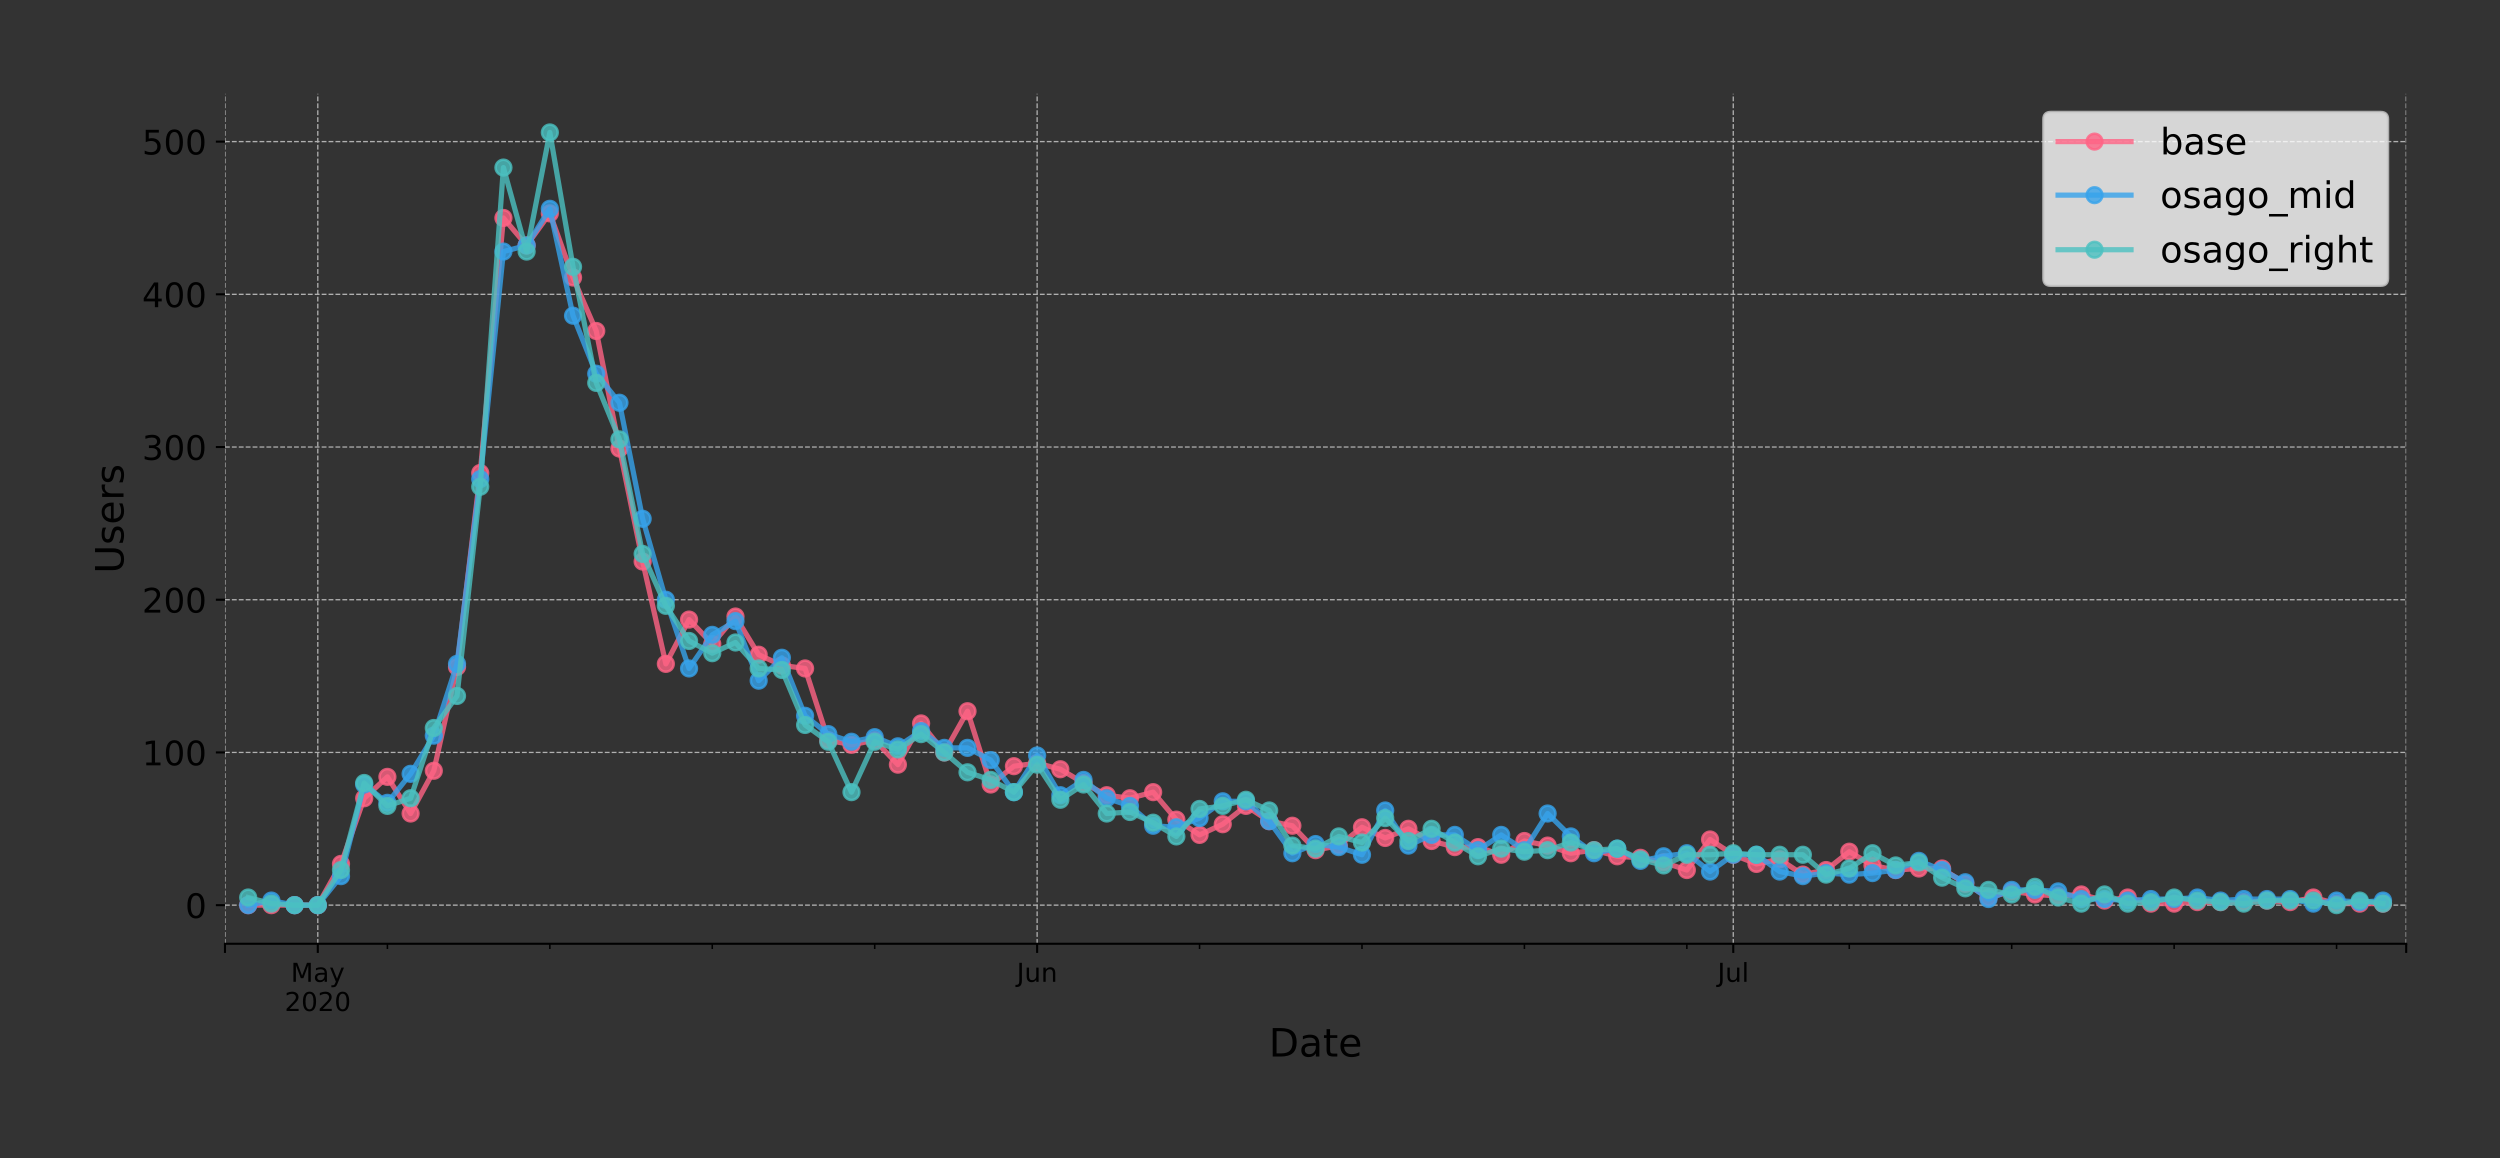<?xml version="1.0" encoding="utf-8" standalone="no"?>
<!DOCTYPE svg PUBLIC "-//W3C//DTD SVG 1.1//EN"
  "http://www.w3.org/Graphics/SVG/1.1/DTD/svg11.dtd">
<!-- Created with matplotlib (https://matplotlib.org/) -->
<svg height="444.553pt" version="1.1" viewBox="0 0 959.331 444.553" width="959.331pt" xmlns="http://www.w3.org/2000/svg" xmlns:xlink="http://www.w3.org/1999/xlink">
 <rect x="0" y="0" width="959.331" height="444.553" fill="#333333" stroke="none"/>
 <defs>
  <style type="text/css">
*{stroke-linecap:butt;stroke-linejoin:round;}
  </style>
 </defs>
 <g id="figure_1">
  <g id="patch_1">
   <path d="M 0 444.553 
L 959.331 444.553 
L 959.331 -0 
L 0 -0 
z
" style="fill:none;"/>
  </g>
  <g id="axes_1">
   <g id="patch_2">
    <path d="M 86.331 362.16 
L 923.331 362.16 
L 923.331 36 
L 86.331 36 
z
" style="fill:none;"/>
   </g>
   <g id="matplotlib.axis_1">
    <g id="xtick_1">
     <g id="line2d_1">
      <path clip-path="url(#p446b5d705c)" d="M 86.331 362.16 
L 86.331 36 
" style="fill:none;stroke:#b0b0b0;stroke-dasharray:1.85,0.8;stroke-dashoffset:0;stroke-width:0.5;"/>
     </g>
     <g id="line2d_2">
      <defs>
       <path d="M 0 0 
L 0 3.5 
" id="m21087391ed" style="stroke:#000000;stroke-width:0.8;"/>
      </defs>
      <g>
       <use style="stroke:#000000;stroke-width:0.8;" x="86.331" xlink:href="#m21087391ed" y="362.16"/>
      </g>
     </g>
    </g>
    <g id="xtick_2">
     <g id="line2d_3">
      <path clip-path="url(#p446b5d705c)" d="M 121.948 362.16 
L 121.948 36 
" style="fill:none;stroke:#b0b0b0;stroke-dasharray:1.85,0.8;stroke-dashoffset:0;stroke-width:0.5;"/>
     </g>
     <g id="line2d_4">
      <g>
       <use style="stroke:#000000;stroke-width:0.8;" x="121.948" xlink:href="#m21087391ed" y="362.16"/>
      </g>
     </g>
     <g id="text_1">
      <!-- May -->
      <defs>
       <path d="M 9.812 72.906 
L 24.516 72.906 
L 43.109 23.297 
L 61.812 72.906 
L 76.516 72.906 
L 76.516 0 
L 66.891 0 
L 66.891 64.016 
L 48.094 14.016 
L 38.188 14.016 
L 19.391 64.016 
L 19.391 0 
L 9.812 0 
z
" id="DejaVuSans-77"/>
       <path d="M 34.281 27.484 
Q 23.391 27.484 19.188 25 
Q 14.984 22.516 14.984 16.5 
Q 14.984 11.719 18.141 8.906 
Q 21.297 6.109 26.703 6.109 
Q 34.188 6.109 38.703 11.406 
Q 43.219 16.703 43.219 25.484 
L 43.219 27.484 
z
M 52.203 31.203 
L 52.203 0 
L 43.219 0 
L 43.219 8.297 
Q 40.141 3.328 35.547 0.953 
Q 30.953 -1.422 24.312 -1.422 
Q 15.922 -1.422 10.953 3.297 
Q 6 8.016 6 15.922 
Q 6 25.141 12.172 29.828 
Q 18.359 34.516 30.609 34.516 
L 43.219 34.516 
L 43.219 35.406 
Q 43.219 41.609 39.141 45 
Q 35.062 48.391 27.688 48.391 
Q 23 48.391 18.547 47.266 
Q 14.109 46.141 10.016 43.891 
L 10.016 52.203 
Q 14.938 54.109 19.578 55.047 
Q 24.219 56 28.609 56 
Q 40.484 56 46.344 49.844 
Q 52.203 43.703 52.203 31.203 
z
" id="DejaVuSans-97"/>
       <path d="M 32.172 -5.078 
Q 28.375 -14.844 24.75 -17.812 
Q 21.141 -20.797 15.094 -20.797 
L 7.906 -20.797 
L 7.906 -13.281 
L 13.188 -13.281 
Q 16.891 -13.281 18.938 -11.516 
Q 21 -9.766 23.484 -3.219 
L 25.094 0.875 
L 2.984 54.688 
L 12.5 54.688 
L 29.594 11.922 
L 46.688 54.688 
L 56.203 54.688 
z
" id="DejaVuSans-121"/>
      </defs>
      <g transform="translate(111.61 376.758)scale(0.1 -0.1)">
       <use xlink:href="#DejaVuSans-77"/>
       <use x="86.279" xlink:href="#DejaVuSans-97"/>
       <use x="147.559" xlink:href="#DejaVuSans-121"/>
      </g>
      <!-- 2020 -->
      <defs>
       <path d="M 19.188 8.297 
L 53.609 8.297 
L 53.609 0 
L 7.328 0 
L 7.328 8.297 
Q 12.938 14.109 22.625 23.891 
Q 32.328 33.688 34.812 36.531 
Q 39.547 41.844 41.422 45.531 
Q 43.312 49.219 43.312 52.781 
Q 43.312 58.594 39.234 62.25 
Q 35.156 65.922 28.609 65.922 
Q 23.969 65.922 18.812 64.312 
Q 13.672 62.703 7.812 59.422 
L 7.812 69.391 
Q 13.766 71.781 18.938 73 
Q 24.125 74.219 28.422 74.219 
Q 39.75 74.219 46.484 68.547 
Q 53.219 62.891 53.219 53.422 
Q 53.219 48.922 51.531 44.891 
Q 49.859 40.875 45.406 35.406 
Q 44.188 33.984 37.641 27.219 
Q 31.109 20.453 19.188 8.297 
z
" id="DejaVuSans-50"/>
       <path d="M 31.781 66.406 
Q 24.172 66.406 20.328 58.906 
Q 16.5 51.422 16.5 36.375 
Q 16.5 21.391 20.328 13.891 
Q 24.172 6.391 31.781 6.391 
Q 39.453 6.391 43.281 13.891 
Q 47.125 21.391 47.125 36.375 
Q 47.125 51.422 43.281 58.906 
Q 39.453 66.406 31.781 66.406 
z
M 31.781 74.219 
Q 44.047 74.219 50.516 64.516 
Q 56.984 54.828 56.984 36.375 
Q 56.984 17.969 50.516 8.266 
Q 44.047 -1.422 31.781 -1.422 
Q 19.531 -1.422 13.062 8.266 
Q 6.594 17.969 6.594 36.375 
Q 6.594 54.828 13.062 64.516 
Q 19.531 74.219 31.781 74.219 
z
" id="DejaVuSans-48"/>
      </defs>
      <g transform="translate(109.223 387.956)scale(0.1 -0.1)">
       <use xlink:href="#DejaVuSans-50"/>
       <use x="63.623" xlink:href="#DejaVuSans-48"/>
       <use x="127.246" xlink:href="#DejaVuSans-50"/>
       <use x="190.869" xlink:href="#DejaVuSans-48"/>
      </g>
     </g>
    </g>
    <g id="xtick_3">
     <g id="line2d_5">
      <path clip-path="url(#p446b5d705c)" d="M 397.98 362.16 
L 397.98 36 
" style="fill:none;stroke:#b0b0b0;stroke-dasharray:1.85,0.8;stroke-dashoffset:0;stroke-width:0.5;"/>
     </g>
     <g id="line2d_6">
      <g>
       <use style="stroke:#000000;stroke-width:0.8;" x="397.98" xlink:href="#m21087391ed" y="362.16"/>
      </g>
     </g>
     <g id="text_2">
      <!-- Jun -->
      <defs>
       <path d="M 9.812 72.906 
L 19.672 72.906 
L 19.672 5.078 
Q 19.672 -8.109 14.672 -14.062 
Q 9.672 -20.016 -1.422 -20.016 
L -5.172 -20.016 
L -5.172 -11.719 
L -2.094 -11.719 
Q 4.438 -11.719 7.125 -8.047 
Q 9.812 -4.391 9.812 5.078 
z
" id="DejaVuSans-74"/>
       <path d="M 8.5 21.578 
L 8.5 54.688 
L 17.484 54.688 
L 17.484 21.922 
Q 17.484 14.156 20.5 10.266 
Q 23.531 6.391 29.594 6.391 
Q 36.859 6.391 41.078 11.031 
Q 45.312 15.672 45.312 23.688 
L 45.312 54.688 
L 54.297 54.688 
L 54.297 0 
L 45.312 0 
L 45.312 8.406 
Q 42.047 3.422 37.719 1 
Q 33.406 -1.422 27.688 -1.422 
Q 18.266 -1.422 13.375 4.438 
Q 8.5 10.297 8.5 21.578 
z
M 31.109 56 
z
" id="DejaVuSans-117"/>
       <path d="M 54.891 33.016 
L 54.891 0 
L 45.906 0 
L 45.906 32.719 
Q 45.906 40.484 42.875 44.328 
Q 39.844 48.188 33.797 48.188 
Q 26.516 48.188 22.312 43.547 
Q 18.109 38.922 18.109 30.906 
L 18.109 0 
L 9.078 0 
L 9.078 54.688 
L 18.109 54.688 
L 18.109 46.188 
Q 21.344 51.125 25.703 53.562 
Q 30.078 56 35.797 56 
Q 45.219 56 50.047 50.172 
Q 54.891 44.344 54.891 33.016 
z
" id="DejaVuSans-110"/>
      </defs>
      <g transform="translate(390.167 376.758)scale(0.1 -0.1)">
       <use xlink:href="#DejaVuSans-74"/>
       <use x="29.492" xlink:href="#DejaVuSans-117"/>
       <use x="92.871" xlink:href="#DejaVuSans-110"/>
      </g>
     </g>
    </g>
    <g id="xtick_4">
     <g id="line2d_7">
      <path clip-path="url(#p446b5d705c)" d="M 665.108 362.16 
L 665.108 36 
" style="fill:none;stroke:#b0b0b0;stroke-dasharray:1.85,0.8;stroke-dashoffset:0;stroke-width:0.5;"/>
     </g>
     <g id="line2d_8">
      <g>
       <use style="stroke:#000000;stroke-width:0.8;" x="665.108" xlink:href="#m21087391ed" y="362.16"/>
      </g>
     </g>
     <g id="text_3">
      <!-- Jul -->
      <defs>
       <path d="M 9.422 75.984 
L 18.406 75.984 
L 18.406 0 
L 9.422 0 
z
" id="DejaVuSans-108"/>
      </defs>
      <g transform="translate(659.075 376.758)scale(0.1 -0.1)">
       <use xlink:href="#DejaVuSans-74"/>
       <use x="29.492" xlink:href="#DejaVuSans-117"/>
       <use x="92.871" xlink:href="#DejaVuSans-108"/>
      </g>
     </g>
    </g>
    <g id="xtick_5">
     <g id="line2d_9">
      <path clip-path="url(#p446b5d705c)" d="M 923.331 362.16 
L 923.331 36 
" style="fill:none;stroke:#b0b0b0;stroke-dasharray:1.85,0.8;stroke-dashoffset:0;stroke-width:0.5;"/>
     </g>
     <g id="line2d_10">
      <g>
       <use style="stroke:#000000;stroke-width:0.8;" x="923.331" xlink:href="#m21087391ed" y="362.16"/>
      </g>
     </g>
    </g>
    <g id="xtick_6">
     <g id="line2d_11">
      <defs>
       <path d="M 0 0 
L 0 2 
" id="m778e69f519" style="stroke:#000000;stroke-width:0.6;"/>
      </defs>
      <g>
       <use style="stroke:#000000;stroke-width:0.6;" x="148.661" xlink:href="#m778e69f519" y="362.16"/>
      </g>
     </g>
    </g>
    <g id="xtick_7">
     <g id="line2d_12">
      <g>
       <use style="stroke:#000000;stroke-width:0.6;" x="210.991" xlink:href="#m778e69f519" y="362.16"/>
      </g>
     </g>
    </g>
    <g id="xtick_8">
     <g id="line2d_13">
      <g>
       <use style="stroke:#000000;stroke-width:0.6;" x="273.32" xlink:href="#m778e69f519" y="362.16"/>
      </g>
     </g>
    </g>
    <g id="xtick_9">
     <g id="line2d_14">
      <g>
       <use style="stroke:#000000;stroke-width:0.6;" x="335.65" xlink:href="#m778e69f519" y="362.16"/>
      </g>
     </g>
    </g>
    <g id="xtick_10">
     <g id="line2d_15">
      <g>
       <use style="stroke:#000000;stroke-width:0.6;" x="460.31" xlink:href="#m778e69f519" y="362.16"/>
      </g>
     </g>
    </g>
    <g id="xtick_11">
     <g id="line2d_16">
      <g>
       <use style="stroke:#000000;stroke-width:0.6;" x="522.639" xlink:href="#m778e69f519" y="362.16"/>
      </g>
     </g>
    </g>
    <g id="xtick_12">
     <g id="line2d_17">
      <g>
       <use style="stroke:#000000;stroke-width:0.6;" x="584.969" xlink:href="#m778e69f519" y="362.16"/>
      </g>
     </g>
    </g>
    <g id="xtick_13">
     <g id="line2d_18">
      <g>
       <use style="stroke:#000000;stroke-width:0.6;" x="647.299" xlink:href="#m778e69f519" y="362.16"/>
      </g>
     </g>
    </g>
    <g id="xtick_14">
     <g id="line2d_19">
      <g>
       <use style="stroke:#000000;stroke-width:0.6;" x="709.629" xlink:href="#m778e69f519" y="362.16"/>
      </g>
     </g>
    </g>
    <g id="xtick_15">
     <g id="line2d_20">
      <g>
       <use style="stroke:#000000;stroke-width:0.6;" x="771.959" xlink:href="#m778e69f519" y="362.16"/>
      </g>
     </g>
    </g>
    <g id="xtick_16">
     <g id="line2d_21">
      <g>
       <use style="stroke:#000000;stroke-width:0.6;" x="834.288" xlink:href="#m778e69f519" y="362.16"/>
      </g>
     </g>
    </g>
    <g id="xtick_17">
     <g id="line2d_22">
      <g>
       <use style="stroke:#000000;stroke-width:0.6;" x="896.618" xlink:href="#m778e69f519" y="362.16"/>
      </g>
     </g>
    </g>
    <g id="text_4">
     <!-- Date -->
     <defs>
      <path d="M 19.672 64.797 
L 19.672 8.109 
L 31.594 8.109 
Q 46.688 8.109 53.688 14.938 
Q 60.688 21.781 60.688 36.531 
Q 60.688 51.172 53.688 57.984 
Q 46.688 64.797 31.594 64.797 
z
M 9.812 72.906 
L 30.078 72.906 
Q 51.266 72.906 61.172 64.094 
Q 71.094 55.281 71.094 36.531 
Q 71.094 17.672 61.125 8.828 
Q 51.172 0 30.078 0 
L 9.812 0 
z
" id="DejaVuSans-68"/>
      <path d="M 18.312 70.219 
L 18.312 54.688 
L 36.812 54.688 
L 36.812 47.703 
L 18.312 47.703 
L 18.312 18.016 
Q 18.312 11.328 20.141 9.422 
Q 21.969 7.516 27.594 7.516 
L 36.812 7.516 
L 36.812 0 
L 27.594 0 
Q 17.188 0 13.234 3.875 
Q 9.281 7.766 9.281 18.016 
L 9.281 47.703 
L 2.688 47.703 
L 2.688 54.688 
L 9.281 54.688 
L 9.281 70.219 
z
" id="DejaVuSans-116"/>
      <path d="M 56.203 29.594 
L 56.203 25.203 
L 14.891 25.203 
Q 15.484 15.922 20.484 11.062 
Q 25.484 6.203 34.422 6.203 
Q 39.594 6.203 44.453 7.469 
Q 49.312 8.734 54.109 11.281 
L 54.109 2.781 
Q 49.266 0.734 44.188 -0.344 
Q 39.109 -1.422 33.891 -1.422 
Q 20.797 -1.422 13.156 6.188 
Q 5.516 13.812 5.516 26.812 
Q 5.516 40.234 12.766 48.109 
Q 20.016 56 32.328 56 
Q 43.359 56 49.781 48.891 
Q 56.203 41.797 56.203 29.594 
z
M 47.219 32.234 
Q 47.125 39.594 43.094 43.984 
Q 39.062 48.391 32.422 48.391 
Q 24.906 48.391 20.391 44.141 
Q 15.875 39.891 15.188 32.172 
z
" id="DejaVuSans-101"/>
     </defs>
     <g transform="translate(486.905 405.434)scale(0.15 -0.15)">
      <use xlink:href="#DejaVuSans-68"/>
      <use x="77.002" xlink:href="#DejaVuSans-97"/>
      <use x="138.281" xlink:href="#DejaVuSans-116"/>
      <use x="177.49" xlink:href="#DejaVuSans-101"/>
     </g>
    </g>
   </g>
   <g id="matplotlib.axis_2">
    <g id="ytick_1">
     <g id="line2d_23">
      <path clip-path="url(#p446b5d705c)" d="M 86.331 347.335 
L 923.331 347.335 
" style="fill:none;stroke:#b0b0b0;stroke-dasharray:1.85,0.8;stroke-dashoffset:0;stroke-width:0.5;"/>
     </g>
     <g id="line2d_24">
      <defs>
       <path d="M 0 0 
L -3.5 0 
" id="m27abc6e1dd" style="stroke:#000000;stroke-width:0.8;"/>
      </defs>
      <g>
       <use style="stroke:#000000;stroke-width:0.8;" x="86.331" xlink:href="#m27abc6e1dd" y="347.335"/>
      </g>
     </g>
     <g id="text_5">
      <!-- 0 -->
      <g transform="translate(71.06 352.274)scale(0.13 -0.13)">
       <use xlink:href="#DejaVuSans-48"/>
      </g>
     </g>
    </g>
    <g id="ytick_2">
     <g id="line2d_25">
      <path clip-path="url(#p446b5d705c)" d="M 86.331 288.736 
L 923.331 288.736 
" style="fill:none;stroke:#b0b0b0;stroke-dasharray:1.85,0.8;stroke-dashoffset:0;stroke-width:0.5;"/>
     </g>
     <g id="line2d_26">
      <g>
       <use style="stroke:#000000;stroke-width:0.8;" x="86.331" xlink:href="#m27abc6e1dd" y="288.736"/>
      </g>
     </g>
     <g id="text_6">
      <!-- 100 -->
      <defs>
       <path d="M 12.406 8.297 
L 28.516 8.297 
L 28.516 63.922 
L 10.984 60.406 
L 10.984 69.391 
L 28.422 72.906 
L 38.281 72.906 
L 38.281 8.297 
L 54.391 8.297 
L 54.391 0 
L 12.406 0 
z
" id="DejaVuSans-49"/>
      </defs>
      <g transform="translate(54.517 293.675)scale(0.13 -0.13)">
       <use xlink:href="#DejaVuSans-49"/>
       <use x="63.623" xlink:href="#DejaVuSans-48"/>
       <use x="127.246" xlink:href="#DejaVuSans-48"/>
      </g>
     </g>
    </g>
    <g id="ytick_3">
     <g id="line2d_27">
      <path clip-path="url(#p446b5d705c)" d="M 86.331 230.137 
L 923.331 230.137 
" style="fill:none;stroke:#b0b0b0;stroke-dasharray:1.85,0.8;stroke-dashoffset:0;stroke-width:0.5;"/>
     </g>
     <g id="line2d_28">
      <g>
       <use style="stroke:#000000;stroke-width:0.8;" x="86.331" xlink:href="#m27abc6e1dd" y="230.137"/>
      </g>
     </g>
     <g id="text_7">
      <!-- 200 -->
      <g transform="translate(54.517 235.076)scale(0.13 -0.13)">
       <use xlink:href="#DejaVuSans-50"/>
       <use x="63.623" xlink:href="#DejaVuSans-48"/>
       <use x="127.246" xlink:href="#DejaVuSans-48"/>
      </g>
     </g>
    </g>
    <g id="ytick_4">
     <g id="line2d_29">
      <path clip-path="url(#p446b5d705c)" d="M 86.331 171.539 
L 923.331 171.539 
" style="fill:none;stroke:#b0b0b0;stroke-dasharray:1.85,0.8;stroke-dashoffset:0;stroke-width:0.5;"/>
     </g>
     <g id="line2d_30">
      <g>
       <use style="stroke:#000000;stroke-width:0.8;" x="86.331" xlink:href="#m27abc6e1dd" y="171.539"/>
      </g>
     </g>
     <g id="text_8">
      <!-- 300 -->
      <defs>
       <path d="M 40.578 39.312 
Q 47.656 37.797 51.625 33 
Q 55.609 28.219 55.609 21.188 
Q 55.609 10.406 48.188 4.484 
Q 40.766 -1.422 27.094 -1.422 
Q 22.516 -1.422 17.656 -0.516 
Q 12.797 0.391 7.625 2.203 
L 7.625 11.719 
Q 11.719 9.328 16.594 8.109 
Q 21.484 6.891 26.812 6.891 
Q 36.078 6.891 40.938 10.547 
Q 45.797 14.203 45.797 21.188 
Q 45.797 27.641 41.281 31.266 
Q 36.766 34.906 28.719 34.906 
L 20.219 34.906 
L 20.219 43.016 
L 29.109 43.016 
Q 36.375 43.016 40.234 45.922 
Q 44.094 48.828 44.094 54.297 
Q 44.094 59.906 40.109 62.906 
Q 36.141 65.922 28.719 65.922 
Q 24.656 65.922 20.016 65.031 
Q 15.375 64.156 9.812 62.312 
L 9.812 71.094 
Q 15.438 72.656 20.344 73.438 
Q 25.25 74.219 29.594 74.219 
Q 40.828 74.219 47.359 69.109 
Q 53.906 64.016 53.906 55.328 
Q 53.906 49.266 50.438 45.094 
Q 46.969 40.922 40.578 39.312 
z
" id="DejaVuSans-51"/>
      </defs>
      <g transform="translate(54.517 176.478)scale(0.13 -0.13)">
       <use xlink:href="#DejaVuSans-51"/>
       <use x="63.623" xlink:href="#DejaVuSans-48"/>
       <use x="127.246" xlink:href="#DejaVuSans-48"/>
      </g>
     </g>
    </g>
    <g id="ytick_5">
     <g id="line2d_31">
      <path clip-path="url(#p446b5d705c)" d="M 86.331 112.94 
L 923.331 112.94 
" style="fill:none;stroke:#b0b0b0;stroke-dasharray:1.85,0.8;stroke-dashoffset:0;stroke-width:0.5;"/>
     </g>
     <g id="line2d_32">
      <g>
       <use style="stroke:#000000;stroke-width:0.8;" x="86.331" xlink:href="#m27abc6e1dd" y="112.94"/>
      </g>
     </g>
     <g id="text_9">
      <!-- 400 -->
      <defs>
       <path d="M 37.797 64.312 
L 12.891 25.391 
L 37.797 25.391 
z
M 35.203 72.906 
L 47.609 72.906 
L 47.609 25.391 
L 58.016 25.391 
L 58.016 17.188 
L 47.609 17.188 
L 47.609 0 
L 37.797 0 
L 37.797 17.188 
L 4.891 17.188 
L 4.891 26.703 
z
" id="DejaVuSans-52"/>
      </defs>
      <g transform="translate(54.517 117.879)scale(0.13 -0.13)">
       <use xlink:href="#DejaVuSans-52"/>
       <use x="63.623" xlink:href="#DejaVuSans-48"/>
       <use x="127.246" xlink:href="#DejaVuSans-48"/>
      </g>
     </g>
    </g>
    <g id="ytick_6">
     <g id="line2d_33">
      <path clip-path="url(#p446b5d705c)" d="M 86.331 54.341 
L 923.331 54.341 
" style="fill:none;stroke:#b0b0b0;stroke-dasharray:1.85,0.8;stroke-dashoffset:0;stroke-width:0.5;"/>
     </g>
     <g id="line2d_34">
      <g>
       <use style="stroke:#000000;stroke-width:0.8;" x="86.331" xlink:href="#m27abc6e1dd" y="54.341"/>
      </g>
     </g>
     <g id="text_10">
      <!-- 500 -->
      <defs>
       <path d="M 10.797 72.906 
L 49.516 72.906 
L 49.516 64.594 
L 19.828 64.594 
L 19.828 46.734 
Q 21.969 47.469 24.109 47.828 
Q 26.266 48.188 28.422 48.188 
Q 40.625 48.188 47.75 41.5 
Q 54.891 34.812 54.891 23.391 
Q 54.891 11.625 47.562 5.094 
Q 40.234 -1.422 26.906 -1.422 
Q 22.312 -1.422 17.547 -0.641 
Q 12.797 0.141 7.719 1.703 
L 7.719 11.625 
Q 12.109 9.234 16.797 8.062 
Q 21.484 6.891 26.703 6.891 
Q 35.156 6.891 40.078 11.328 
Q 45.016 15.766 45.016 23.391 
Q 45.016 31 40.078 35.438 
Q 35.156 39.891 26.703 39.891 
Q 22.75 39.891 18.812 39.016 
Q 14.891 38.141 10.797 36.281 
z
" id="DejaVuSans-53"/>
      </defs>
      <g transform="translate(54.517 59.28)scale(0.13 -0.13)">
       <use xlink:href="#DejaVuSans-53"/>
       <use x="63.623" xlink:href="#DejaVuSans-48"/>
       <use x="127.246" xlink:href="#DejaVuSans-48"/>
      </g>
     </g>
    </g>
    <g id="text_11">
     <!-- Users -->
     <defs>
      <path d="M 8.688 72.906 
L 18.609 72.906 
L 18.609 28.609 
Q 18.609 16.891 22.844 11.734 
Q 27.094 6.594 36.625 6.594 
Q 46.094 6.594 50.344 11.734 
Q 54.594 16.891 54.594 28.609 
L 54.594 72.906 
L 64.5 72.906 
L 64.5 27.391 
Q 64.5 13.141 57.438 5.859 
Q 50.391 -1.422 36.625 -1.422 
Q 22.797 -1.422 15.734 5.859 
Q 8.688 13.141 8.688 27.391 
z
" id="DejaVuSans-85"/>
      <path d="M 44.281 53.078 
L 44.281 44.578 
Q 40.484 46.531 36.375 47.5 
Q 32.281 48.484 27.875 48.484 
Q 21.188 48.484 17.844 46.438 
Q 14.5 44.391 14.5 40.281 
Q 14.5 37.156 16.891 35.375 
Q 19.281 33.594 26.516 31.984 
L 29.594 31.297 
Q 39.156 29.25 43.188 25.516 
Q 47.219 21.781 47.219 15.094 
Q 47.219 7.469 41.188 3.016 
Q 35.156 -1.422 24.609 -1.422 
Q 20.219 -1.422 15.453 -0.562 
Q 10.688 0.297 5.422 2 
L 5.422 11.281 
Q 10.406 8.688 15.234 7.391 
Q 20.062 6.109 24.812 6.109 
Q 31.156 6.109 34.562 8.281 
Q 37.984 10.453 37.984 14.406 
Q 37.984 18.062 35.516 20.016 
Q 33.062 21.969 24.703 23.781 
L 21.578 24.516 
Q 13.234 26.266 9.516 29.906 
Q 5.812 33.547 5.812 39.891 
Q 5.812 47.609 11.281 51.797 
Q 16.75 56 26.812 56 
Q 31.781 56 36.172 55.266 
Q 40.578 54.547 44.281 53.078 
z
" id="DejaVuSans-115"/>
      <path d="M 41.109 46.297 
Q 39.594 47.172 37.812 47.578 
Q 36.031 48 33.891 48 
Q 26.266 48 22.188 43.047 
Q 18.109 38.094 18.109 28.812 
L 18.109 0 
L 9.078 0 
L 9.078 54.688 
L 18.109 54.688 
L 18.109 46.188 
Q 20.953 51.172 25.484 53.578 
Q 30.031 56 36.531 56 
Q 37.453 56 38.578 55.875 
Q 39.703 55.766 41.062 55.516 
z
" id="DejaVuSans-114"/>
     </defs>
     <g transform="translate(47.398 220.081)rotate(-90)scale(0.15 -0.15)">
      <use xlink:href="#DejaVuSans-85"/>
      <use x="73.193" xlink:href="#DejaVuSans-115"/>
      <use x="125.293" xlink:href="#DejaVuSans-101"/>
      <use x="186.816" xlink:href="#DejaVuSans-114"/>
      <use x="227.93" xlink:href="#DejaVuSans-115"/>
     </g>
    </g>
   </g>
   <g id="line2d_35">
    <path clip-path="url(#p446b5d705c)" d="M 95.235 347.335 
L 104.139 347.335 
L 113.044 347.335 
L 121.948 347.335 
L 130.852 331.513 
L 139.756 306.316 
L 148.661 298.112 
L 157.565 312.175 
L 166.469 295.768 
L 175.373 255.921 
L 184.278 181.5 
L 193.182 83.641 
L 202.086 94.188 
L 210.991 81.883 
L 219.895 106.494 
L 228.799 127.004 
L 237.703 172.125 
L 246.608 215.488 
L 255.512 254.749 
L 264.416 237.755 
L 273.32 247.131 
L 282.225 236.583 
L 291.129 251.233 
L 300.033 255.335 
L 308.937 256.507 
L 317.842 284.048 
L 326.746 285.806 
L 335.65 284.048 
L 344.554 293.424 
L 353.459 277.602 
L 362.363 288.736 
L 371.267 272.914 
L 380.171 301.042 
L 389.076 294.01 
L 397.98 292.838 
L 406.884 295.182 
L 415.788 300.456 
L 424.693 305.144 
L 433.597 306.316 
L 442.501 303.972 
L 451.405 314.519 
L 460.31 320.379 
L 469.214 316.277 
L 478.118 309.245 
L 487.022 315.105 
L 495.927 316.863 
L 504.831 326.239 
L 513.735 324.481 
L 522.639 317.449 
L 531.544 321.551 
L 540.448 318.035 
L 549.352 322.723 
L 558.256 325.067 
L 567.161 325.067 
L 576.065 327.997 
L 584.969 322.723 
L 593.873 324.481 
L 602.778 327.411 
L 611.682 326.239 
L 620.586 328.583 
L 629.491 329.169 
L 638.395 330.927 
L 647.299 333.857 
L 656.203 322.137 
L 665.108 327.997 
L 674.012 331.513 
L 682.916 329.755 
L 691.82 335.615 
L 700.725 333.857 
L 709.629 326.825 
L 718.533 332.099 
L 727.437 333.857 
L 736.342 333.271 
L 745.246 333.271 
L 754.15 339.131 
L 763.054 344.405 
L 771.959 342.061 
L 780.863 343.233 
L 789.767 343.819 
L 798.671 343.233 
L 807.576 345.577 
L 816.48 344.405 
L 825.384 346.749 
L 834.288 346.749 
L 843.193 346.163 
L 852.097 346.163 
L 861.001 346.163 
L 869.905 345.577 
L 878.81 346.163 
L 887.714 344.405 
L 896.618 346.749 
L 905.522 346.749 
L 914.427 346.749 
" style="fill:none;stroke:#ff6384;stroke-linecap:square;stroke-opacity:0.8;stroke-width:2;"/>
    <defs>
     <path d="M 0 3 
C 0.796 3 1.559 2.684 2.121 2.121 
C 2.684 1.559 3 0.796 3 0 
C 3 -0.796 2.684 -1.559 2.121 -2.121 
C 1.559 -2.684 0.796 -3 0 -3 
C -0.796 -3 -1.559 -2.684 -2.121 -2.121 
C -2.684 -1.559 -3 -0.796 -3 0 
C -3 0.796 -2.684 1.559 -2.121 2.121 
C -1.559 2.684 -0.796 3 0 3 
z
" id="m5ef9e4ff6c" style="stroke:#ff6384;stroke-opacity:0.8;"/>
    </defs>
    <g clip-path="url(#p446b5d705c)">
     <use style="fill:#ff6384;fill-opacity:0.8;stroke:#ff6384;stroke-opacity:0.8;" x="95.235" xlink:href="#m5ef9e4ff6c" y="347.335"/>
     <use style="fill:#ff6384;fill-opacity:0.8;stroke:#ff6384;stroke-opacity:0.8;" x="104.139" xlink:href="#m5ef9e4ff6c" y="347.335"/>
     <use style="fill:#ff6384;fill-opacity:0.8;stroke:#ff6384;stroke-opacity:0.8;" x="113.044" xlink:href="#m5ef9e4ff6c" y="347.335"/>
     <use style="fill:#ff6384;fill-opacity:0.8;stroke:#ff6384;stroke-opacity:0.8;" x="121.948" xlink:href="#m5ef9e4ff6c" y="347.335"/>
     <use style="fill:#ff6384;fill-opacity:0.8;stroke:#ff6384;stroke-opacity:0.8;" x="130.852" xlink:href="#m5ef9e4ff6c" y="331.513"/>
     <use style="fill:#ff6384;fill-opacity:0.8;stroke:#ff6384;stroke-opacity:0.8;" x="139.756" xlink:href="#m5ef9e4ff6c" y="306.316"/>
     <use style="fill:#ff6384;fill-opacity:0.8;stroke:#ff6384;stroke-opacity:0.8;" x="148.661" xlink:href="#m5ef9e4ff6c" y="298.112"/>
     <use style="fill:#ff6384;fill-opacity:0.8;stroke:#ff6384;stroke-opacity:0.8;" x="157.565" xlink:href="#m5ef9e4ff6c" y="312.175"/>
     <use style="fill:#ff6384;fill-opacity:0.8;stroke:#ff6384;stroke-opacity:0.8;" x="166.469" xlink:href="#m5ef9e4ff6c" y="295.768"/>
     <use style="fill:#ff6384;fill-opacity:0.8;stroke:#ff6384;stroke-opacity:0.8;" x="175.373" xlink:href="#m5ef9e4ff6c" y="255.921"/>
     <use style="fill:#ff6384;fill-opacity:0.8;stroke:#ff6384;stroke-opacity:0.8;" x="184.278" xlink:href="#m5ef9e4ff6c" y="181.5"/>
     <use style="fill:#ff6384;fill-opacity:0.8;stroke:#ff6384;stroke-opacity:0.8;" x="193.182" xlink:href="#m5ef9e4ff6c" y="83.641"/>
     <use style="fill:#ff6384;fill-opacity:0.8;stroke:#ff6384;stroke-opacity:0.8;" x="202.086" xlink:href="#m5ef9e4ff6c" y="94.188"/>
     <use style="fill:#ff6384;fill-opacity:0.8;stroke:#ff6384;stroke-opacity:0.8;" x="210.991" xlink:href="#m5ef9e4ff6c" y="81.883"/>
     <use style="fill:#ff6384;fill-opacity:0.8;stroke:#ff6384;stroke-opacity:0.8;" x="219.895" xlink:href="#m5ef9e4ff6c" y="106.494"/>
     <use style="fill:#ff6384;fill-opacity:0.8;stroke:#ff6384;stroke-opacity:0.8;" x="228.799" xlink:href="#m5ef9e4ff6c" y="127.004"/>
     <use style="fill:#ff6384;fill-opacity:0.8;stroke:#ff6384;stroke-opacity:0.8;" x="237.703" xlink:href="#m5ef9e4ff6c" y="172.125"/>
     <use style="fill:#ff6384;fill-opacity:0.8;stroke:#ff6384;stroke-opacity:0.8;" x="246.608" xlink:href="#m5ef9e4ff6c" y="215.488"/>
     <use style="fill:#ff6384;fill-opacity:0.8;stroke:#ff6384;stroke-opacity:0.8;" x="255.512" xlink:href="#m5ef9e4ff6c" y="254.749"/>
     <use style="fill:#ff6384;fill-opacity:0.8;stroke:#ff6384;stroke-opacity:0.8;" x="264.416" xlink:href="#m5ef9e4ff6c" y="237.755"/>
     <use style="fill:#ff6384;fill-opacity:0.8;stroke:#ff6384;stroke-opacity:0.8;" x="273.32" xlink:href="#m5ef9e4ff6c" y="247.131"/>
     <use style="fill:#ff6384;fill-opacity:0.8;stroke:#ff6384;stroke-opacity:0.8;" x="282.225" xlink:href="#m5ef9e4ff6c" y="236.583"/>
     <use style="fill:#ff6384;fill-opacity:0.8;stroke:#ff6384;stroke-opacity:0.8;" x="291.129" xlink:href="#m5ef9e4ff6c" y="251.233"/>
     <use style="fill:#ff6384;fill-opacity:0.8;stroke:#ff6384;stroke-opacity:0.8;" x="300.033" xlink:href="#m5ef9e4ff6c" y="255.335"/>
     <use style="fill:#ff6384;fill-opacity:0.8;stroke:#ff6384;stroke-opacity:0.8;" x="308.937" xlink:href="#m5ef9e4ff6c" y="256.507"/>
     <use style="fill:#ff6384;fill-opacity:0.8;stroke:#ff6384;stroke-opacity:0.8;" x="317.842" xlink:href="#m5ef9e4ff6c" y="284.048"/>
     <use style="fill:#ff6384;fill-opacity:0.8;stroke:#ff6384;stroke-opacity:0.8;" x="326.746" xlink:href="#m5ef9e4ff6c" y="285.806"/>
     <use style="fill:#ff6384;fill-opacity:0.8;stroke:#ff6384;stroke-opacity:0.8;" x="335.65" xlink:href="#m5ef9e4ff6c" y="284.048"/>
     <use style="fill:#ff6384;fill-opacity:0.8;stroke:#ff6384;stroke-opacity:0.8;" x="344.554" xlink:href="#m5ef9e4ff6c" y="293.424"/>
     <use style="fill:#ff6384;fill-opacity:0.8;stroke:#ff6384;stroke-opacity:0.8;" x="353.459" xlink:href="#m5ef9e4ff6c" y="277.602"/>
     <use style="fill:#ff6384;fill-opacity:0.8;stroke:#ff6384;stroke-opacity:0.8;" x="362.363" xlink:href="#m5ef9e4ff6c" y="288.736"/>
     <use style="fill:#ff6384;fill-opacity:0.8;stroke:#ff6384;stroke-opacity:0.8;" x="371.267" xlink:href="#m5ef9e4ff6c" y="272.914"/>
     <use style="fill:#ff6384;fill-opacity:0.8;stroke:#ff6384;stroke-opacity:0.8;" x="380.171" xlink:href="#m5ef9e4ff6c" y="301.042"/>
     <use style="fill:#ff6384;fill-opacity:0.8;stroke:#ff6384;stroke-opacity:0.8;" x="389.076" xlink:href="#m5ef9e4ff6c" y="294.01"/>
     <use style="fill:#ff6384;fill-opacity:0.8;stroke:#ff6384;stroke-opacity:0.8;" x="397.98" xlink:href="#m5ef9e4ff6c" y="292.838"/>
     <use style="fill:#ff6384;fill-opacity:0.8;stroke:#ff6384;stroke-opacity:0.8;" x="406.884" xlink:href="#m5ef9e4ff6c" y="295.182"/>
     <use style="fill:#ff6384;fill-opacity:0.8;stroke:#ff6384;stroke-opacity:0.8;" x="415.788" xlink:href="#m5ef9e4ff6c" y="300.456"/>
     <use style="fill:#ff6384;fill-opacity:0.8;stroke:#ff6384;stroke-opacity:0.8;" x="424.693" xlink:href="#m5ef9e4ff6c" y="305.144"/>
     <use style="fill:#ff6384;fill-opacity:0.8;stroke:#ff6384;stroke-opacity:0.8;" x="433.597" xlink:href="#m5ef9e4ff6c" y="306.316"/>
     <use style="fill:#ff6384;fill-opacity:0.8;stroke:#ff6384;stroke-opacity:0.8;" x="442.501" xlink:href="#m5ef9e4ff6c" y="303.972"/>
     <use style="fill:#ff6384;fill-opacity:0.8;stroke:#ff6384;stroke-opacity:0.8;" x="451.405" xlink:href="#m5ef9e4ff6c" y="314.519"/>
     <use style="fill:#ff6384;fill-opacity:0.8;stroke:#ff6384;stroke-opacity:0.8;" x="460.31" xlink:href="#m5ef9e4ff6c" y="320.379"/>
     <use style="fill:#ff6384;fill-opacity:0.8;stroke:#ff6384;stroke-opacity:0.8;" x="469.214" xlink:href="#m5ef9e4ff6c" y="316.277"/>
     <use style="fill:#ff6384;fill-opacity:0.8;stroke:#ff6384;stroke-opacity:0.8;" x="478.118" xlink:href="#m5ef9e4ff6c" y="309.245"/>
     <use style="fill:#ff6384;fill-opacity:0.8;stroke:#ff6384;stroke-opacity:0.8;" x="487.022" xlink:href="#m5ef9e4ff6c" y="315.105"/>
     <use style="fill:#ff6384;fill-opacity:0.8;stroke:#ff6384;stroke-opacity:0.8;" x="495.927" xlink:href="#m5ef9e4ff6c" y="316.863"/>
     <use style="fill:#ff6384;fill-opacity:0.8;stroke:#ff6384;stroke-opacity:0.8;" x="504.831" xlink:href="#m5ef9e4ff6c" y="326.239"/>
     <use style="fill:#ff6384;fill-opacity:0.8;stroke:#ff6384;stroke-opacity:0.8;" x="513.735" xlink:href="#m5ef9e4ff6c" y="324.481"/>
     <use style="fill:#ff6384;fill-opacity:0.8;stroke:#ff6384;stroke-opacity:0.8;" x="522.639" xlink:href="#m5ef9e4ff6c" y="317.449"/>
     <use style="fill:#ff6384;fill-opacity:0.8;stroke:#ff6384;stroke-opacity:0.8;" x="531.544" xlink:href="#m5ef9e4ff6c" y="321.551"/>
     <use style="fill:#ff6384;fill-opacity:0.8;stroke:#ff6384;stroke-opacity:0.8;" x="540.448" xlink:href="#m5ef9e4ff6c" y="318.035"/>
     <use style="fill:#ff6384;fill-opacity:0.8;stroke:#ff6384;stroke-opacity:0.8;" x="549.352" xlink:href="#m5ef9e4ff6c" y="322.723"/>
     <use style="fill:#ff6384;fill-opacity:0.8;stroke:#ff6384;stroke-opacity:0.8;" x="558.256" xlink:href="#m5ef9e4ff6c" y="325.067"/>
     <use style="fill:#ff6384;fill-opacity:0.8;stroke:#ff6384;stroke-opacity:0.8;" x="567.161" xlink:href="#m5ef9e4ff6c" y="325.067"/>
     <use style="fill:#ff6384;fill-opacity:0.8;stroke:#ff6384;stroke-opacity:0.8;" x="576.065" xlink:href="#m5ef9e4ff6c" y="327.997"/>
     <use style="fill:#ff6384;fill-opacity:0.8;stroke:#ff6384;stroke-opacity:0.8;" x="584.969" xlink:href="#m5ef9e4ff6c" y="322.723"/>
     <use style="fill:#ff6384;fill-opacity:0.8;stroke:#ff6384;stroke-opacity:0.8;" x="593.873" xlink:href="#m5ef9e4ff6c" y="324.481"/>
     <use style="fill:#ff6384;fill-opacity:0.8;stroke:#ff6384;stroke-opacity:0.8;" x="602.778" xlink:href="#m5ef9e4ff6c" y="327.411"/>
     <use style="fill:#ff6384;fill-opacity:0.8;stroke:#ff6384;stroke-opacity:0.8;" x="611.682" xlink:href="#m5ef9e4ff6c" y="326.239"/>
     <use style="fill:#ff6384;fill-opacity:0.8;stroke:#ff6384;stroke-opacity:0.8;" x="620.586" xlink:href="#m5ef9e4ff6c" y="328.583"/>
     <use style="fill:#ff6384;fill-opacity:0.8;stroke:#ff6384;stroke-opacity:0.8;" x="629.491" xlink:href="#m5ef9e4ff6c" y="329.169"/>
     <use style="fill:#ff6384;fill-opacity:0.8;stroke:#ff6384;stroke-opacity:0.8;" x="638.395" xlink:href="#m5ef9e4ff6c" y="330.927"/>
     <use style="fill:#ff6384;fill-opacity:0.8;stroke:#ff6384;stroke-opacity:0.8;" x="647.299" xlink:href="#m5ef9e4ff6c" y="333.857"/>
     <use style="fill:#ff6384;fill-opacity:0.8;stroke:#ff6384;stroke-opacity:0.8;" x="656.203" xlink:href="#m5ef9e4ff6c" y="322.137"/>
     <use style="fill:#ff6384;fill-opacity:0.8;stroke:#ff6384;stroke-opacity:0.8;" x="665.108" xlink:href="#m5ef9e4ff6c" y="327.997"/>
     <use style="fill:#ff6384;fill-opacity:0.8;stroke:#ff6384;stroke-opacity:0.8;" x="674.012" xlink:href="#m5ef9e4ff6c" y="331.513"/>
     <use style="fill:#ff6384;fill-opacity:0.8;stroke:#ff6384;stroke-opacity:0.8;" x="682.916" xlink:href="#m5ef9e4ff6c" y="329.755"/>
     <use style="fill:#ff6384;fill-opacity:0.8;stroke:#ff6384;stroke-opacity:0.8;" x="691.82" xlink:href="#m5ef9e4ff6c" y="335.615"/>
     <use style="fill:#ff6384;fill-opacity:0.8;stroke:#ff6384;stroke-opacity:0.8;" x="700.725" xlink:href="#m5ef9e4ff6c" y="333.857"/>
     <use style="fill:#ff6384;fill-opacity:0.8;stroke:#ff6384;stroke-opacity:0.8;" x="709.629" xlink:href="#m5ef9e4ff6c" y="326.825"/>
     <use style="fill:#ff6384;fill-opacity:0.8;stroke:#ff6384;stroke-opacity:0.8;" x="718.533" xlink:href="#m5ef9e4ff6c" y="332.099"/>
     <use style="fill:#ff6384;fill-opacity:0.8;stroke:#ff6384;stroke-opacity:0.8;" x="727.437" xlink:href="#m5ef9e4ff6c" y="333.857"/>
     <use style="fill:#ff6384;fill-opacity:0.8;stroke:#ff6384;stroke-opacity:0.8;" x="736.342" xlink:href="#m5ef9e4ff6c" y="333.271"/>
     <use style="fill:#ff6384;fill-opacity:0.8;stroke:#ff6384;stroke-opacity:0.8;" x="745.246" xlink:href="#m5ef9e4ff6c" y="333.271"/>
     <use style="fill:#ff6384;fill-opacity:0.8;stroke:#ff6384;stroke-opacity:0.8;" x="754.15" xlink:href="#m5ef9e4ff6c" y="339.131"/>
     <use style="fill:#ff6384;fill-opacity:0.8;stroke:#ff6384;stroke-opacity:0.8;" x="763.054" xlink:href="#m5ef9e4ff6c" y="344.405"/>
     <use style="fill:#ff6384;fill-opacity:0.8;stroke:#ff6384;stroke-opacity:0.8;" x="771.959" xlink:href="#m5ef9e4ff6c" y="342.061"/>
     <use style="fill:#ff6384;fill-opacity:0.8;stroke:#ff6384;stroke-opacity:0.8;" x="780.863" xlink:href="#m5ef9e4ff6c" y="343.233"/>
     <use style="fill:#ff6384;fill-opacity:0.8;stroke:#ff6384;stroke-opacity:0.8;" x="789.767" xlink:href="#m5ef9e4ff6c" y="343.819"/>
     <use style="fill:#ff6384;fill-opacity:0.8;stroke:#ff6384;stroke-opacity:0.8;" x="798.671" xlink:href="#m5ef9e4ff6c" y="343.233"/>
     <use style="fill:#ff6384;fill-opacity:0.8;stroke:#ff6384;stroke-opacity:0.8;" x="807.576" xlink:href="#m5ef9e4ff6c" y="345.577"/>
     <use style="fill:#ff6384;fill-opacity:0.8;stroke:#ff6384;stroke-opacity:0.8;" x="816.48" xlink:href="#m5ef9e4ff6c" y="344.405"/>
     <use style="fill:#ff6384;fill-opacity:0.8;stroke:#ff6384;stroke-opacity:0.8;" x="825.384" xlink:href="#m5ef9e4ff6c" y="346.749"/>
     <use style="fill:#ff6384;fill-opacity:0.8;stroke:#ff6384;stroke-opacity:0.8;" x="834.288" xlink:href="#m5ef9e4ff6c" y="346.749"/>
     <use style="fill:#ff6384;fill-opacity:0.8;stroke:#ff6384;stroke-opacity:0.8;" x="843.193" xlink:href="#m5ef9e4ff6c" y="346.163"/>
     <use style="fill:#ff6384;fill-opacity:0.8;stroke:#ff6384;stroke-opacity:0.8;" x="852.097" xlink:href="#m5ef9e4ff6c" y="346.163"/>
     <use style="fill:#ff6384;fill-opacity:0.8;stroke:#ff6384;stroke-opacity:0.8;" x="861.001" xlink:href="#m5ef9e4ff6c" y="346.163"/>
     <use style="fill:#ff6384;fill-opacity:0.8;stroke:#ff6384;stroke-opacity:0.8;" x="869.905" xlink:href="#m5ef9e4ff6c" y="345.577"/>
     <use style="fill:#ff6384;fill-opacity:0.8;stroke:#ff6384;stroke-opacity:0.8;" x="878.81" xlink:href="#m5ef9e4ff6c" y="346.163"/>
     <use style="fill:#ff6384;fill-opacity:0.8;stroke:#ff6384;stroke-opacity:0.8;" x="887.714" xlink:href="#m5ef9e4ff6c" y="344.405"/>
     <use style="fill:#ff6384;fill-opacity:0.8;stroke:#ff6384;stroke-opacity:0.8;" x="896.618" xlink:href="#m5ef9e4ff6c" y="346.749"/>
     <use style="fill:#ff6384;fill-opacity:0.8;stroke:#ff6384;stroke-opacity:0.8;" x="905.522" xlink:href="#m5ef9e4ff6c" y="346.749"/>
     <use style="fill:#ff6384;fill-opacity:0.8;stroke:#ff6384;stroke-opacity:0.8;" x="914.427" xlink:href="#m5ef9e4ff6c" y="346.749"/>
    </g>
   </g>
   <g id="line2d_36">
    <path clip-path="url(#p446b5d705c)" d="M 95.235 347.335 
L 104.139 345.577 
L 113.044 347.335 
L 121.948 347.335 
L 130.852 336.201 
L 139.756 301.042 
L 148.661 308.073 
L 157.565 296.94 
L 166.469 282.29 
L 175.373 254.749 
L 184.278 183.844 
L 193.182 96.532 
L 202.086 94.188 
L 210.991 80.125 
L 219.895 121.144 
L 228.799 143.411 
L 237.703 154.545 
L 246.608 199.08 
L 255.512 230.137 
L 264.416 256.507 
L 273.32 243.615 
L 282.225 238.341 
L 291.129 261.195 
L 300.033 252.405 
L 308.937 274.672 
L 317.842 281.704 
L 326.746 284.634 
L 335.65 282.876 
L 344.554 286.392 
L 353.459 280.532 
L 362.363 286.978 
L 371.267 286.978 
L 380.171 291.666 
L 389.076 303.972 
L 397.98 289.908 
L 406.884 305.144 
L 415.788 299.284 
L 424.693 306.316 
L 433.597 309.245 
L 442.501 316.863 
L 451.405 317.449 
L 460.31 313.933 
L 469.214 307.487 
L 478.118 307.487 
L 487.022 315.105 
L 495.927 327.411 
L 504.831 323.895 
L 513.735 325.067 
L 522.639 327.997 
L 531.544 311.003 
L 540.448 324.481 
L 549.352 320.379 
L 558.256 320.379 
L 567.161 326.239 
L 576.065 320.379 
L 584.969 326.239 
L 593.873 312.175 
L 602.778 320.965 
L 611.682 327.411 
L 620.586 325.653 
L 629.491 330.341 
L 638.395 328.583 
L 647.299 327.411 
L 656.203 334.443 
L 665.108 327.997 
L 674.012 327.997 
L 682.916 334.443 
L 691.82 336.201 
L 700.725 335.029 
L 709.629 335.615 
L 718.533 335.029 
L 727.437 333.857 
L 736.342 330.341 
L 745.246 333.857 
L 754.15 338.545 
L 763.054 344.991 
L 771.959 341.475 
L 780.863 341.475 
L 789.767 342.061 
L 798.671 344.991 
L 807.576 344.991 
L 816.48 345.577 
L 825.384 344.991 
L 834.288 344.991 
L 843.193 344.405 
L 852.097 345.577 
L 861.001 344.991 
L 869.905 344.991 
L 878.81 344.991 
L 887.714 346.749 
L 896.618 345.577 
L 905.522 346.163 
L 914.427 345.577 
" style="fill:none;stroke:#36a2eb;stroke-linecap:square;stroke-opacity:0.8;stroke-width:2;"/>
    <defs>
     <path d="M 0 3 
C 0.796 3 1.559 2.684 2.121 2.121 
C 2.684 1.559 3 0.796 3 0 
C 3 -0.796 2.684 -1.559 2.121 -2.121 
C 1.559 -2.684 0.796 -3 0 -3 
C -0.796 -3 -1.559 -2.684 -2.121 -2.121 
C -2.684 -1.559 -3 -0.796 -3 0 
C -3 0.796 -2.684 1.559 -2.121 2.121 
C -1.559 2.684 -0.796 3 0 3 
z
" id="me9b913ef73" style="stroke:#36a2eb;stroke-opacity:0.8;"/>
    </defs>
    <g clip-path="url(#p446b5d705c)">
     <use style="fill:#36a2eb;fill-opacity:0.8;stroke:#36a2eb;stroke-opacity:0.8;" x="95.235" xlink:href="#me9b913ef73" y="347.335"/>
     <use style="fill:#36a2eb;fill-opacity:0.8;stroke:#36a2eb;stroke-opacity:0.8;" x="104.139" xlink:href="#me9b913ef73" y="345.577"/>
     <use style="fill:#36a2eb;fill-opacity:0.8;stroke:#36a2eb;stroke-opacity:0.8;" x="113.044" xlink:href="#me9b913ef73" y="347.335"/>
     <use style="fill:#36a2eb;fill-opacity:0.8;stroke:#36a2eb;stroke-opacity:0.8;" x="121.948" xlink:href="#me9b913ef73" y="347.335"/>
     <use style="fill:#36a2eb;fill-opacity:0.8;stroke:#36a2eb;stroke-opacity:0.8;" x="130.852" xlink:href="#me9b913ef73" y="336.201"/>
     <use style="fill:#36a2eb;fill-opacity:0.8;stroke:#36a2eb;stroke-opacity:0.8;" x="139.756" xlink:href="#me9b913ef73" y="301.042"/>
     <use style="fill:#36a2eb;fill-opacity:0.8;stroke:#36a2eb;stroke-opacity:0.8;" x="148.661" xlink:href="#me9b913ef73" y="308.073"/>
     <use style="fill:#36a2eb;fill-opacity:0.8;stroke:#36a2eb;stroke-opacity:0.8;" x="157.565" xlink:href="#me9b913ef73" y="296.94"/>
     <use style="fill:#36a2eb;fill-opacity:0.8;stroke:#36a2eb;stroke-opacity:0.8;" x="166.469" xlink:href="#me9b913ef73" y="282.29"/>
     <use style="fill:#36a2eb;fill-opacity:0.8;stroke:#36a2eb;stroke-opacity:0.8;" x="175.373" xlink:href="#me9b913ef73" y="254.749"/>
     <use style="fill:#36a2eb;fill-opacity:0.8;stroke:#36a2eb;stroke-opacity:0.8;" x="184.278" xlink:href="#me9b913ef73" y="183.844"/>
     <use style="fill:#36a2eb;fill-opacity:0.8;stroke:#36a2eb;stroke-opacity:0.8;" x="193.182" xlink:href="#me9b913ef73" y="96.532"/>
     <use style="fill:#36a2eb;fill-opacity:0.8;stroke:#36a2eb;stroke-opacity:0.8;" x="202.086" xlink:href="#me9b913ef73" y="94.188"/>
     <use style="fill:#36a2eb;fill-opacity:0.8;stroke:#36a2eb;stroke-opacity:0.8;" x="210.991" xlink:href="#me9b913ef73" y="80.125"/>
     <use style="fill:#36a2eb;fill-opacity:0.8;stroke:#36a2eb;stroke-opacity:0.8;" x="219.895" xlink:href="#me9b913ef73" y="121.144"/>
     <use style="fill:#36a2eb;fill-opacity:0.8;stroke:#36a2eb;stroke-opacity:0.8;" x="228.799" xlink:href="#me9b913ef73" y="143.411"/>
     <use style="fill:#36a2eb;fill-opacity:0.8;stroke:#36a2eb;stroke-opacity:0.8;" x="237.703" xlink:href="#me9b913ef73" y="154.545"/>
     <use style="fill:#36a2eb;fill-opacity:0.8;stroke:#36a2eb;stroke-opacity:0.8;" x="246.608" xlink:href="#me9b913ef73" y="199.08"/>
     <use style="fill:#36a2eb;fill-opacity:0.8;stroke:#36a2eb;stroke-opacity:0.8;" x="255.512" xlink:href="#me9b913ef73" y="230.137"/>
     <use style="fill:#36a2eb;fill-opacity:0.8;stroke:#36a2eb;stroke-opacity:0.8;" x="264.416" xlink:href="#me9b913ef73" y="256.507"/>
     <use style="fill:#36a2eb;fill-opacity:0.8;stroke:#36a2eb;stroke-opacity:0.8;" x="273.32" xlink:href="#me9b913ef73" y="243.615"/>
     <use style="fill:#36a2eb;fill-opacity:0.8;stroke:#36a2eb;stroke-opacity:0.8;" x="282.225" xlink:href="#me9b913ef73" y="238.341"/>
     <use style="fill:#36a2eb;fill-opacity:0.8;stroke:#36a2eb;stroke-opacity:0.8;" x="291.129" xlink:href="#me9b913ef73" y="261.195"/>
     <use style="fill:#36a2eb;fill-opacity:0.8;stroke:#36a2eb;stroke-opacity:0.8;" x="300.033" xlink:href="#me9b913ef73" y="252.405"/>
     <use style="fill:#36a2eb;fill-opacity:0.8;stroke:#36a2eb;stroke-opacity:0.8;" x="308.937" xlink:href="#me9b913ef73" y="274.672"/>
     <use style="fill:#36a2eb;fill-opacity:0.8;stroke:#36a2eb;stroke-opacity:0.8;" x="317.842" xlink:href="#me9b913ef73" y="281.704"/>
     <use style="fill:#36a2eb;fill-opacity:0.8;stroke:#36a2eb;stroke-opacity:0.8;" x="326.746" xlink:href="#me9b913ef73" y="284.634"/>
     <use style="fill:#36a2eb;fill-opacity:0.8;stroke:#36a2eb;stroke-opacity:0.8;" x="335.65" xlink:href="#me9b913ef73" y="282.876"/>
     <use style="fill:#36a2eb;fill-opacity:0.8;stroke:#36a2eb;stroke-opacity:0.8;" x="344.554" xlink:href="#me9b913ef73" y="286.392"/>
     <use style="fill:#36a2eb;fill-opacity:0.8;stroke:#36a2eb;stroke-opacity:0.8;" x="353.459" xlink:href="#me9b913ef73" y="280.532"/>
     <use style="fill:#36a2eb;fill-opacity:0.8;stroke:#36a2eb;stroke-opacity:0.8;" x="362.363" xlink:href="#me9b913ef73" y="286.978"/>
     <use style="fill:#36a2eb;fill-opacity:0.8;stroke:#36a2eb;stroke-opacity:0.8;" x="371.267" xlink:href="#me9b913ef73" y="286.978"/>
     <use style="fill:#36a2eb;fill-opacity:0.8;stroke:#36a2eb;stroke-opacity:0.8;" x="380.171" xlink:href="#me9b913ef73" y="291.666"/>
     <use style="fill:#36a2eb;fill-opacity:0.8;stroke:#36a2eb;stroke-opacity:0.8;" x="389.076" xlink:href="#me9b913ef73" y="303.972"/>
     <use style="fill:#36a2eb;fill-opacity:0.8;stroke:#36a2eb;stroke-opacity:0.8;" x="397.98" xlink:href="#me9b913ef73" y="289.908"/>
     <use style="fill:#36a2eb;fill-opacity:0.8;stroke:#36a2eb;stroke-opacity:0.8;" x="406.884" xlink:href="#me9b913ef73" y="305.144"/>
     <use style="fill:#36a2eb;fill-opacity:0.8;stroke:#36a2eb;stroke-opacity:0.8;" x="415.788" xlink:href="#me9b913ef73" y="299.284"/>
     <use style="fill:#36a2eb;fill-opacity:0.8;stroke:#36a2eb;stroke-opacity:0.8;" x="424.693" xlink:href="#me9b913ef73" y="306.316"/>
     <use style="fill:#36a2eb;fill-opacity:0.8;stroke:#36a2eb;stroke-opacity:0.8;" x="433.597" xlink:href="#me9b913ef73" y="309.245"/>
     <use style="fill:#36a2eb;fill-opacity:0.8;stroke:#36a2eb;stroke-opacity:0.8;" x="442.501" xlink:href="#me9b913ef73" y="316.863"/>
     <use style="fill:#36a2eb;fill-opacity:0.8;stroke:#36a2eb;stroke-opacity:0.8;" x="451.405" xlink:href="#me9b913ef73" y="317.449"/>
     <use style="fill:#36a2eb;fill-opacity:0.8;stroke:#36a2eb;stroke-opacity:0.8;" x="460.31" xlink:href="#me9b913ef73" y="313.933"/>
     <use style="fill:#36a2eb;fill-opacity:0.8;stroke:#36a2eb;stroke-opacity:0.8;" x="469.214" xlink:href="#me9b913ef73" y="307.487"/>
     <use style="fill:#36a2eb;fill-opacity:0.8;stroke:#36a2eb;stroke-opacity:0.8;" x="478.118" xlink:href="#me9b913ef73" y="307.487"/>
     <use style="fill:#36a2eb;fill-opacity:0.8;stroke:#36a2eb;stroke-opacity:0.8;" x="487.022" xlink:href="#me9b913ef73" y="315.105"/>
     <use style="fill:#36a2eb;fill-opacity:0.8;stroke:#36a2eb;stroke-opacity:0.8;" x="495.927" xlink:href="#me9b913ef73" y="327.411"/>
     <use style="fill:#36a2eb;fill-opacity:0.8;stroke:#36a2eb;stroke-opacity:0.8;" x="504.831" xlink:href="#me9b913ef73" y="323.895"/>
     <use style="fill:#36a2eb;fill-opacity:0.8;stroke:#36a2eb;stroke-opacity:0.8;" x="513.735" xlink:href="#me9b913ef73" y="325.067"/>
     <use style="fill:#36a2eb;fill-opacity:0.8;stroke:#36a2eb;stroke-opacity:0.8;" x="522.639" xlink:href="#me9b913ef73" y="327.997"/>
     <use style="fill:#36a2eb;fill-opacity:0.8;stroke:#36a2eb;stroke-opacity:0.8;" x="531.544" xlink:href="#me9b913ef73" y="311.003"/>
     <use style="fill:#36a2eb;fill-opacity:0.8;stroke:#36a2eb;stroke-opacity:0.8;" x="540.448" xlink:href="#me9b913ef73" y="324.481"/>
     <use style="fill:#36a2eb;fill-opacity:0.8;stroke:#36a2eb;stroke-opacity:0.8;" x="549.352" xlink:href="#me9b913ef73" y="320.379"/>
     <use style="fill:#36a2eb;fill-opacity:0.8;stroke:#36a2eb;stroke-opacity:0.8;" x="558.256" xlink:href="#me9b913ef73" y="320.379"/>
     <use style="fill:#36a2eb;fill-opacity:0.8;stroke:#36a2eb;stroke-opacity:0.8;" x="567.161" xlink:href="#me9b913ef73" y="326.239"/>
     <use style="fill:#36a2eb;fill-opacity:0.8;stroke:#36a2eb;stroke-opacity:0.8;" x="576.065" xlink:href="#me9b913ef73" y="320.379"/>
     <use style="fill:#36a2eb;fill-opacity:0.8;stroke:#36a2eb;stroke-opacity:0.8;" x="584.969" xlink:href="#me9b913ef73" y="326.239"/>
     <use style="fill:#36a2eb;fill-opacity:0.8;stroke:#36a2eb;stroke-opacity:0.8;" x="593.873" xlink:href="#me9b913ef73" y="312.175"/>
     <use style="fill:#36a2eb;fill-opacity:0.8;stroke:#36a2eb;stroke-opacity:0.8;" x="602.778" xlink:href="#me9b913ef73" y="320.965"/>
     <use style="fill:#36a2eb;fill-opacity:0.8;stroke:#36a2eb;stroke-opacity:0.8;" x="611.682" xlink:href="#me9b913ef73" y="327.411"/>
     <use style="fill:#36a2eb;fill-opacity:0.8;stroke:#36a2eb;stroke-opacity:0.8;" x="620.586" xlink:href="#me9b913ef73" y="325.653"/>
     <use style="fill:#36a2eb;fill-opacity:0.8;stroke:#36a2eb;stroke-opacity:0.8;" x="629.491" xlink:href="#me9b913ef73" y="330.341"/>
     <use style="fill:#36a2eb;fill-opacity:0.8;stroke:#36a2eb;stroke-opacity:0.8;" x="638.395" xlink:href="#me9b913ef73" y="328.583"/>
     <use style="fill:#36a2eb;fill-opacity:0.8;stroke:#36a2eb;stroke-opacity:0.8;" x="647.299" xlink:href="#me9b913ef73" y="327.411"/>
     <use style="fill:#36a2eb;fill-opacity:0.8;stroke:#36a2eb;stroke-opacity:0.8;" x="656.203" xlink:href="#me9b913ef73" y="334.443"/>
     <use style="fill:#36a2eb;fill-opacity:0.8;stroke:#36a2eb;stroke-opacity:0.8;" x="665.108" xlink:href="#me9b913ef73" y="327.997"/>
     <use style="fill:#36a2eb;fill-opacity:0.8;stroke:#36a2eb;stroke-opacity:0.8;" x="674.012" xlink:href="#me9b913ef73" y="327.997"/>
     <use style="fill:#36a2eb;fill-opacity:0.8;stroke:#36a2eb;stroke-opacity:0.8;" x="682.916" xlink:href="#me9b913ef73" y="334.443"/>
     <use style="fill:#36a2eb;fill-opacity:0.8;stroke:#36a2eb;stroke-opacity:0.8;" x="691.82" xlink:href="#me9b913ef73" y="336.201"/>
     <use style="fill:#36a2eb;fill-opacity:0.8;stroke:#36a2eb;stroke-opacity:0.8;" x="700.725" xlink:href="#me9b913ef73" y="335.029"/>
     <use style="fill:#36a2eb;fill-opacity:0.8;stroke:#36a2eb;stroke-opacity:0.8;" x="709.629" xlink:href="#me9b913ef73" y="335.615"/>
     <use style="fill:#36a2eb;fill-opacity:0.8;stroke:#36a2eb;stroke-opacity:0.8;" x="718.533" xlink:href="#me9b913ef73" y="335.029"/>
     <use style="fill:#36a2eb;fill-opacity:0.8;stroke:#36a2eb;stroke-opacity:0.8;" x="727.437" xlink:href="#me9b913ef73" y="333.857"/>
     <use style="fill:#36a2eb;fill-opacity:0.8;stroke:#36a2eb;stroke-opacity:0.8;" x="736.342" xlink:href="#me9b913ef73" y="330.341"/>
     <use style="fill:#36a2eb;fill-opacity:0.8;stroke:#36a2eb;stroke-opacity:0.8;" x="745.246" xlink:href="#me9b913ef73" y="333.857"/>
     <use style="fill:#36a2eb;fill-opacity:0.8;stroke:#36a2eb;stroke-opacity:0.8;" x="754.15" xlink:href="#me9b913ef73" y="338.545"/>
     <use style="fill:#36a2eb;fill-opacity:0.8;stroke:#36a2eb;stroke-opacity:0.8;" x="763.054" xlink:href="#me9b913ef73" y="344.991"/>
     <use style="fill:#36a2eb;fill-opacity:0.8;stroke:#36a2eb;stroke-opacity:0.8;" x="771.959" xlink:href="#me9b913ef73" y="341.475"/>
     <use style="fill:#36a2eb;fill-opacity:0.8;stroke:#36a2eb;stroke-opacity:0.8;" x="780.863" xlink:href="#me9b913ef73" y="341.475"/>
     <use style="fill:#36a2eb;fill-opacity:0.8;stroke:#36a2eb;stroke-opacity:0.8;" x="789.767" xlink:href="#me9b913ef73" y="342.061"/>
     <use style="fill:#36a2eb;fill-opacity:0.8;stroke:#36a2eb;stroke-opacity:0.8;" x="798.671" xlink:href="#me9b913ef73" y="344.991"/>
     <use style="fill:#36a2eb;fill-opacity:0.8;stroke:#36a2eb;stroke-opacity:0.8;" x="807.576" xlink:href="#me9b913ef73" y="344.991"/>
     <use style="fill:#36a2eb;fill-opacity:0.8;stroke:#36a2eb;stroke-opacity:0.8;" x="816.48" xlink:href="#me9b913ef73" y="345.577"/>
     <use style="fill:#36a2eb;fill-opacity:0.8;stroke:#36a2eb;stroke-opacity:0.8;" x="825.384" xlink:href="#me9b913ef73" y="344.991"/>
     <use style="fill:#36a2eb;fill-opacity:0.8;stroke:#36a2eb;stroke-opacity:0.8;" x="834.288" xlink:href="#me9b913ef73" y="344.991"/>
     <use style="fill:#36a2eb;fill-opacity:0.8;stroke:#36a2eb;stroke-opacity:0.8;" x="843.193" xlink:href="#me9b913ef73" y="344.405"/>
     <use style="fill:#36a2eb;fill-opacity:0.8;stroke:#36a2eb;stroke-opacity:0.8;" x="852.097" xlink:href="#me9b913ef73" y="345.577"/>
     <use style="fill:#36a2eb;fill-opacity:0.8;stroke:#36a2eb;stroke-opacity:0.8;" x="861.001" xlink:href="#me9b913ef73" y="344.991"/>
     <use style="fill:#36a2eb;fill-opacity:0.8;stroke:#36a2eb;stroke-opacity:0.8;" x="869.905" xlink:href="#me9b913ef73" y="344.991"/>
     <use style="fill:#36a2eb;fill-opacity:0.8;stroke:#36a2eb;stroke-opacity:0.8;" x="878.81" xlink:href="#me9b913ef73" y="344.991"/>
     <use style="fill:#36a2eb;fill-opacity:0.8;stroke:#36a2eb;stroke-opacity:0.8;" x="887.714" xlink:href="#me9b913ef73" y="346.749"/>
     <use style="fill:#36a2eb;fill-opacity:0.8;stroke:#36a2eb;stroke-opacity:0.8;" x="896.618" xlink:href="#me9b913ef73" y="345.577"/>
     <use style="fill:#36a2eb;fill-opacity:0.8;stroke:#36a2eb;stroke-opacity:0.8;" x="905.522" xlink:href="#me9b913ef73" y="346.163"/>
     <use style="fill:#36a2eb;fill-opacity:0.8;stroke:#36a2eb;stroke-opacity:0.8;" x="914.427" xlink:href="#me9b913ef73" y="345.577"/>
    </g>
   </g>
   <g id="line2d_37">
    <path clip-path="url(#p446b5d705c)" d="M 95.235 344.405 
L 104.139 346.749 
L 113.044 347.335 
L 121.948 347.335 
L 130.852 333.857 
L 139.756 300.456 
L 148.661 309.245 
L 157.565 306.316 
L 166.469 279.36 
L 175.373 267.054 
L 184.278 186.774 
L 193.182 64.303 
L 202.086 96.532 
L 210.991 50.825 
L 219.895 102.392 
L 228.799 146.927 
L 237.703 168.609 
L 246.608 212.558 
L 255.512 232.481 
L 264.416 245.959 
L 273.32 250.647 
L 282.225 246.545 
L 291.129 256.507 
L 300.033 257.093 
L 308.937 278.188 
L 317.842 284.634 
L 326.746 303.972 
L 335.65 284.634 
L 344.554 287.564 
L 353.459 281.704 
L 362.363 288.736 
L 371.267 296.354 
L 380.171 299.284 
L 389.076 303.972 
L 397.98 293.424 
L 406.884 306.901 
L 415.788 301.042 
L 424.693 312.175 
L 433.597 311.589 
L 442.501 315.691 
L 451.405 320.965 
L 460.31 310.417 
L 469.214 309.245 
L 478.118 306.901 
L 487.022 311.003 
L 495.927 324.481 
L 504.831 325.653 
L 513.735 320.965 
L 522.639 323.309 
L 531.544 313.933 
L 540.448 322.723 
L 549.352 318.035 
L 558.256 323.309 
L 567.161 328.583 
L 576.065 325.653 
L 584.969 326.825 
L 593.873 326.239 
L 602.778 323.309 
L 611.682 326.239 
L 620.586 325.653 
L 629.491 329.755 
L 638.395 332.099 
L 647.299 327.997 
L 656.203 327.997 
L 665.108 327.411 
L 674.012 327.997 
L 682.916 327.997 
L 691.82 327.997 
L 700.725 335.615 
L 709.629 333.271 
L 718.533 327.411 
L 727.437 332.099 
L 736.342 330.927 
L 745.246 336.787 
L 754.15 340.889 
L 763.054 341.475 
L 771.959 343.233 
L 780.863 340.303 
L 789.767 344.405 
L 798.671 346.749 
L 807.576 343.233 
L 816.48 346.749 
L 825.384 346.163 
L 834.288 344.405 
L 843.193 345.577 
L 852.097 346.163 
L 861.001 346.749 
L 869.905 345.577 
L 878.81 345.577 
L 887.714 345.577 
L 896.618 347.335 
L 905.522 345.577 
L 914.427 346.749 
" style="fill:none;stroke:#4bc0c0;stroke-linecap:square;stroke-opacity:0.8;stroke-width:2;"/>
    <defs>
     <path d="M 0 3 
C 0.796 3 1.559 2.684 2.121 2.121 
C 2.684 1.559 3 0.796 3 0 
C 3 -0.796 2.684 -1.559 2.121 -2.121 
C 1.559 -2.684 0.796 -3 0 -3 
C -0.796 -3 -1.559 -2.684 -2.121 -2.121 
C -2.684 -1.559 -3 -0.796 -3 0 
C -3 0.796 -2.684 1.559 -2.121 2.121 
C -1.559 2.684 -0.796 3 0 3 
z
" id="ma511530763" style="stroke:#4bc0c0;stroke-opacity:0.8;"/>
    </defs>
    <g clip-path="url(#p446b5d705c)">
     <use style="fill:#4bc0c0;fill-opacity:0.8;stroke:#4bc0c0;stroke-opacity:0.8;" x="95.235" xlink:href="#ma511530763" y="344.405"/>
     <use style="fill:#4bc0c0;fill-opacity:0.8;stroke:#4bc0c0;stroke-opacity:0.8;" x="104.139" xlink:href="#ma511530763" y="346.749"/>
     <use style="fill:#4bc0c0;fill-opacity:0.8;stroke:#4bc0c0;stroke-opacity:0.8;" x="113.044" xlink:href="#ma511530763" y="347.335"/>
     <use style="fill:#4bc0c0;fill-opacity:0.8;stroke:#4bc0c0;stroke-opacity:0.8;" x="121.948" xlink:href="#ma511530763" y="347.335"/>
     <use style="fill:#4bc0c0;fill-opacity:0.8;stroke:#4bc0c0;stroke-opacity:0.8;" x="130.852" xlink:href="#ma511530763" y="333.857"/>
     <use style="fill:#4bc0c0;fill-opacity:0.8;stroke:#4bc0c0;stroke-opacity:0.8;" x="139.756" xlink:href="#ma511530763" y="300.456"/>
     <use style="fill:#4bc0c0;fill-opacity:0.8;stroke:#4bc0c0;stroke-opacity:0.8;" x="148.661" xlink:href="#ma511530763" y="309.245"/>
     <use style="fill:#4bc0c0;fill-opacity:0.8;stroke:#4bc0c0;stroke-opacity:0.8;" x="157.565" xlink:href="#ma511530763" y="306.316"/>
     <use style="fill:#4bc0c0;fill-opacity:0.8;stroke:#4bc0c0;stroke-opacity:0.8;" x="166.469" xlink:href="#ma511530763" y="279.36"/>
     <use style="fill:#4bc0c0;fill-opacity:0.8;stroke:#4bc0c0;stroke-opacity:0.8;" x="175.373" xlink:href="#ma511530763" y="267.054"/>
     <use style="fill:#4bc0c0;fill-opacity:0.8;stroke:#4bc0c0;stroke-opacity:0.8;" x="184.278" xlink:href="#ma511530763" y="186.774"/>
     <use style="fill:#4bc0c0;fill-opacity:0.8;stroke:#4bc0c0;stroke-opacity:0.8;" x="193.182" xlink:href="#ma511530763" y="64.303"/>
     <use style="fill:#4bc0c0;fill-opacity:0.8;stroke:#4bc0c0;stroke-opacity:0.8;" x="202.086" xlink:href="#ma511530763" y="96.532"/>
     <use style="fill:#4bc0c0;fill-opacity:0.8;stroke:#4bc0c0;stroke-opacity:0.8;" x="210.991" xlink:href="#ma511530763" y="50.825"/>
     <use style="fill:#4bc0c0;fill-opacity:0.8;stroke:#4bc0c0;stroke-opacity:0.8;" x="219.895" xlink:href="#ma511530763" y="102.392"/>
     <use style="fill:#4bc0c0;fill-opacity:0.8;stroke:#4bc0c0;stroke-opacity:0.8;" x="228.799" xlink:href="#ma511530763" y="146.927"/>
     <use style="fill:#4bc0c0;fill-opacity:0.8;stroke:#4bc0c0;stroke-opacity:0.8;" x="237.703" xlink:href="#ma511530763" y="168.609"/>
     <use style="fill:#4bc0c0;fill-opacity:0.8;stroke:#4bc0c0;stroke-opacity:0.8;" x="246.608" xlink:href="#ma511530763" y="212.558"/>
     <use style="fill:#4bc0c0;fill-opacity:0.8;stroke:#4bc0c0;stroke-opacity:0.8;" x="255.512" xlink:href="#ma511530763" y="232.481"/>
     <use style="fill:#4bc0c0;fill-opacity:0.8;stroke:#4bc0c0;stroke-opacity:0.8;" x="264.416" xlink:href="#ma511530763" y="245.959"/>
     <use style="fill:#4bc0c0;fill-opacity:0.8;stroke:#4bc0c0;stroke-opacity:0.8;" x="273.32" xlink:href="#ma511530763" y="250.647"/>
     <use style="fill:#4bc0c0;fill-opacity:0.8;stroke:#4bc0c0;stroke-opacity:0.8;" x="282.225" xlink:href="#ma511530763" y="246.545"/>
     <use style="fill:#4bc0c0;fill-opacity:0.8;stroke:#4bc0c0;stroke-opacity:0.8;" x="291.129" xlink:href="#ma511530763" y="256.507"/>
     <use style="fill:#4bc0c0;fill-opacity:0.8;stroke:#4bc0c0;stroke-opacity:0.8;" x="300.033" xlink:href="#ma511530763" y="257.093"/>
     <use style="fill:#4bc0c0;fill-opacity:0.8;stroke:#4bc0c0;stroke-opacity:0.8;" x="308.937" xlink:href="#ma511530763" y="278.188"/>
     <use style="fill:#4bc0c0;fill-opacity:0.8;stroke:#4bc0c0;stroke-opacity:0.8;" x="317.842" xlink:href="#ma511530763" y="284.634"/>
     <use style="fill:#4bc0c0;fill-opacity:0.8;stroke:#4bc0c0;stroke-opacity:0.8;" x="326.746" xlink:href="#ma511530763" y="303.972"/>
     <use style="fill:#4bc0c0;fill-opacity:0.8;stroke:#4bc0c0;stroke-opacity:0.8;" x="335.65" xlink:href="#ma511530763" y="284.634"/>
     <use style="fill:#4bc0c0;fill-opacity:0.8;stroke:#4bc0c0;stroke-opacity:0.8;" x="344.554" xlink:href="#ma511530763" y="287.564"/>
     <use style="fill:#4bc0c0;fill-opacity:0.8;stroke:#4bc0c0;stroke-opacity:0.8;" x="353.459" xlink:href="#ma511530763" y="281.704"/>
     <use style="fill:#4bc0c0;fill-opacity:0.8;stroke:#4bc0c0;stroke-opacity:0.8;" x="362.363" xlink:href="#ma511530763" y="288.736"/>
     <use style="fill:#4bc0c0;fill-opacity:0.8;stroke:#4bc0c0;stroke-opacity:0.8;" x="371.267" xlink:href="#ma511530763" y="296.354"/>
     <use style="fill:#4bc0c0;fill-opacity:0.8;stroke:#4bc0c0;stroke-opacity:0.8;" x="380.171" xlink:href="#ma511530763" y="299.284"/>
     <use style="fill:#4bc0c0;fill-opacity:0.8;stroke:#4bc0c0;stroke-opacity:0.8;" x="389.076" xlink:href="#ma511530763" y="303.972"/>
     <use style="fill:#4bc0c0;fill-opacity:0.8;stroke:#4bc0c0;stroke-opacity:0.8;" x="397.98" xlink:href="#ma511530763" y="293.424"/>
     <use style="fill:#4bc0c0;fill-opacity:0.8;stroke:#4bc0c0;stroke-opacity:0.8;" x="406.884" xlink:href="#ma511530763" y="306.901"/>
     <use style="fill:#4bc0c0;fill-opacity:0.8;stroke:#4bc0c0;stroke-opacity:0.8;" x="415.788" xlink:href="#ma511530763" y="301.042"/>
     <use style="fill:#4bc0c0;fill-opacity:0.8;stroke:#4bc0c0;stroke-opacity:0.8;" x="424.693" xlink:href="#ma511530763" y="312.175"/>
     <use style="fill:#4bc0c0;fill-opacity:0.8;stroke:#4bc0c0;stroke-opacity:0.8;" x="433.597" xlink:href="#ma511530763" y="311.589"/>
     <use style="fill:#4bc0c0;fill-opacity:0.8;stroke:#4bc0c0;stroke-opacity:0.8;" x="442.501" xlink:href="#ma511530763" y="315.691"/>
     <use style="fill:#4bc0c0;fill-opacity:0.8;stroke:#4bc0c0;stroke-opacity:0.8;" x="451.405" xlink:href="#ma511530763" y="320.965"/>
     <use style="fill:#4bc0c0;fill-opacity:0.8;stroke:#4bc0c0;stroke-opacity:0.8;" x="460.31" xlink:href="#ma511530763" y="310.417"/>
     <use style="fill:#4bc0c0;fill-opacity:0.8;stroke:#4bc0c0;stroke-opacity:0.8;" x="469.214" xlink:href="#ma511530763" y="309.245"/>
     <use style="fill:#4bc0c0;fill-opacity:0.8;stroke:#4bc0c0;stroke-opacity:0.8;" x="478.118" xlink:href="#ma511530763" y="306.901"/>
     <use style="fill:#4bc0c0;fill-opacity:0.8;stroke:#4bc0c0;stroke-opacity:0.8;" x="487.022" xlink:href="#ma511530763" y="311.003"/>
     <use style="fill:#4bc0c0;fill-opacity:0.8;stroke:#4bc0c0;stroke-opacity:0.8;" x="495.927" xlink:href="#ma511530763" y="324.481"/>
     <use style="fill:#4bc0c0;fill-opacity:0.8;stroke:#4bc0c0;stroke-opacity:0.8;" x="504.831" xlink:href="#ma511530763" y="325.653"/>
     <use style="fill:#4bc0c0;fill-opacity:0.8;stroke:#4bc0c0;stroke-opacity:0.8;" x="513.735" xlink:href="#ma511530763" y="320.965"/>
     <use style="fill:#4bc0c0;fill-opacity:0.8;stroke:#4bc0c0;stroke-opacity:0.8;" x="522.639" xlink:href="#ma511530763" y="323.309"/>
     <use style="fill:#4bc0c0;fill-opacity:0.8;stroke:#4bc0c0;stroke-opacity:0.8;" x="531.544" xlink:href="#ma511530763" y="313.933"/>
     <use style="fill:#4bc0c0;fill-opacity:0.8;stroke:#4bc0c0;stroke-opacity:0.8;" x="540.448" xlink:href="#ma511530763" y="322.723"/>
     <use style="fill:#4bc0c0;fill-opacity:0.8;stroke:#4bc0c0;stroke-opacity:0.8;" x="549.352" xlink:href="#ma511530763" y="318.035"/>
     <use style="fill:#4bc0c0;fill-opacity:0.8;stroke:#4bc0c0;stroke-opacity:0.8;" x="558.256" xlink:href="#ma511530763" y="323.309"/>
     <use style="fill:#4bc0c0;fill-opacity:0.8;stroke:#4bc0c0;stroke-opacity:0.8;" x="567.161" xlink:href="#ma511530763" y="328.583"/>
     <use style="fill:#4bc0c0;fill-opacity:0.8;stroke:#4bc0c0;stroke-opacity:0.8;" x="576.065" xlink:href="#ma511530763" y="325.653"/>
     <use style="fill:#4bc0c0;fill-opacity:0.8;stroke:#4bc0c0;stroke-opacity:0.8;" x="584.969" xlink:href="#ma511530763" y="326.825"/>
     <use style="fill:#4bc0c0;fill-opacity:0.8;stroke:#4bc0c0;stroke-opacity:0.8;" x="593.873" xlink:href="#ma511530763" y="326.239"/>
     <use style="fill:#4bc0c0;fill-opacity:0.8;stroke:#4bc0c0;stroke-opacity:0.8;" x="602.778" xlink:href="#ma511530763" y="323.309"/>
     <use style="fill:#4bc0c0;fill-opacity:0.8;stroke:#4bc0c0;stroke-opacity:0.8;" x="611.682" xlink:href="#ma511530763" y="326.239"/>
     <use style="fill:#4bc0c0;fill-opacity:0.8;stroke:#4bc0c0;stroke-opacity:0.8;" x="620.586" xlink:href="#ma511530763" y="325.653"/>
     <use style="fill:#4bc0c0;fill-opacity:0.8;stroke:#4bc0c0;stroke-opacity:0.8;" x="629.491" xlink:href="#ma511530763" y="329.755"/>
     <use style="fill:#4bc0c0;fill-opacity:0.8;stroke:#4bc0c0;stroke-opacity:0.8;" x="638.395" xlink:href="#ma511530763" y="332.099"/>
     <use style="fill:#4bc0c0;fill-opacity:0.8;stroke:#4bc0c0;stroke-opacity:0.8;" x="647.299" xlink:href="#ma511530763" y="327.997"/>
     <use style="fill:#4bc0c0;fill-opacity:0.8;stroke:#4bc0c0;stroke-opacity:0.8;" x="656.203" xlink:href="#ma511530763" y="327.997"/>
     <use style="fill:#4bc0c0;fill-opacity:0.8;stroke:#4bc0c0;stroke-opacity:0.8;" x="665.108" xlink:href="#ma511530763" y="327.411"/>
     <use style="fill:#4bc0c0;fill-opacity:0.8;stroke:#4bc0c0;stroke-opacity:0.8;" x="674.012" xlink:href="#ma511530763" y="327.997"/>
     <use style="fill:#4bc0c0;fill-opacity:0.8;stroke:#4bc0c0;stroke-opacity:0.8;" x="682.916" xlink:href="#ma511530763" y="327.997"/>
     <use style="fill:#4bc0c0;fill-opacity:0.8;stroke:#4bc0c0;stroke-opacity:0.8;" x="691.82" xlink:href="#ma511530763" y="327.997"/>
     <use style="fill:#4bc0c0;fill-opacity:0.8;stroke:#4bc0c0;stroke-opacity:0.8;" x="700.725" xlink:href="#ma511530763" y="335.615"/>
     <use style="fill:#4bc0c0;fill-opacity:0.8;stroke:#4bc0c0;stroke-opacity:0.8;" x="709.629" xlink:href="#ma511530763" y="333.271"/>
     <use style="fill:#4bc0c0;fill-opacity:0.8;stroke:#4bc0c0;stroke-opacity:0.8;" x="718.533" xlink:href="#ma511530763" y="327.411"/>
     <use style="fill:#4bc0c0;fill-opacity:0.8;stroke:#4bc0c0;stroke-opacity:0.8;" x="727.437" xlink:href="#ma511530763" y="332.099"/>
     <use style="fill:#4bc0c0;fill-opacity:0.8;stroke:#4bc0c0;stroke-opacity:0.8;" x="736.342" xlink:href="#ma511530763" y="330.927"/>
     <use style="fill:#4bc0c0;fill-opacity:0.8;stroke:#4bc0c0;stroke-opacity:0.8;" x="745.246" xlink:href="#ma511530763" y="336.787"/>
     <use style="fill:#4bc0c0;fill-opacity:0.8;stroke:#4bc0c0;stroke-opacity:0.8;" x="754.15" xlink:href="#ma511530763" y="340.889"/>
     <use style="fill:#4bc0c0;fill-opacity:0.8;stroke:#4bc0c0;stroke-opacity:0.8;" x="763.054" xlink:href="#ma511530763" y="341.475"/>
     <use style="fill:#4bc0c0;fill-opacity:0.8;stroke:#4bc0c0;stroke-opacity:0.8;" x="771.959" xlink:href="#ma511530763" y="343.233"/>
     <use style="fill:#4bc0c0;fill-opacity:0.8;stroke:#4bc0c0;stroke-opacity:0.8;" x="780.863" xlink:href="#ma511530763" y="340.303"/>
     <use style="fill:#4bc0c0;fill-opacity:0.8;stroke:#4bc0c0;stroke-opacity:0.8;" x="789.767" xlink:href="#ma511530763" y="344.405"/>
     <use style="fill:#4bc0c0;fill-opacity:0.8;stroke:#4bc0c0;stroke-opacity:0.8;" x="798.671" xlink:href="#ma511530763" y="346.749"/>
     <use style="fill:#4bc0c0;fill-opacity:0.8;stroke:#4bc0c0;stroke-opacity:0.8;" x="807.576" xlink:href="#ma511530763" y="343.233"/>
     <use style="fill:#4bc0c0;fill-opacity:0.8;stroke:#4bc0c0;stroke-opacity:0.8;" x="816.48" xlink:href="#ma511530763" y="346.749"/>
     <use style="fill:#4bc0c0;fill-opacity:0.8;stroke:#4bc0c0;stroke-opacity:0.8;" x="825.384" xlink:href="#ma511530763" y="346.163"/>
     <use style="fill:#4bc0c0;fill-opacity:0.8;stroke:#4bc0c0;stroke-opacity:0.8;" x="834.288" xlink:href="#ma511530763" y="344.405"/>
     <use style="fill:#4bc0c0;fill-opacity:0.8;stroke:#4bc0c0;stroke-opacity:0.8;" x="843.193" xlink:href="#ma511530763" y="345.577"/>
     <use style="fill:#4bc0c0;fill-opacity:0.8;stroke:#4bc0c0;stroke-opacity:0.8;" x="852.097" xlink:href="#ma511530763" y="346.163"/>
     <use style="fill:#4bc0c0;fill-opacity:0.8;stroke:#4bc0c0;stroke-opacity:0.8;" x="861.001" xlink:href="#ma511530763" y="346.749"/>
     <use style="fill:#4bc0c0;fill-opacity:0.8;stroke:#4bc0c0;stroke-opacity:0.8;" x="869.905" xlink:href="#ma511530763" y="345.577"/>
     <use style="fill:#4bc0c0;fill-opacity:0.8;stroke:#4bc0c0;stroke-opacity:0.8;" x="878.81" xlink:href="#ma511530763" y="345.577"/>
     <use style="fill:#4bc0c0;fill-opacity:0.8;stroke:#4bc0c0;stroke-opacity:0.8;" x="887.714" xlink:href="#ma511530763" y="345.577"/>
     <use style="fill:#4bc0c0;fill-opacity:0.8;stroke:#4bc0c0;stroke-opacity:0.8;" x="896.618" xlink:href="#ma511530763" y="347.335"/>
     <use style="fill:#4bc0c0;fill-opacity:0.8;stroke:#4bc0c0;stroke-opacity:0.8;" x="905.522" xlink:href="#ma511530763" y="345.577"/>
     <use style="fill:#4bc0c0;fill-opacity:0.8;stroke:#4bc0c0;stroke-opacity:0.8;" x="914.427" xlink:href="#ma511530763" y="346.749"/>
    </g>
   </g>
   <g id="patch_3">
    <path d="M 86.331 362.16 
L 923.331 362.16 
" style="fill:none;stroke:#000000;stroke-linecap:square;stroke-linejoin:miter;stroke-width:0.8;"/>
   </g>
   <g id="legend_1">
    <g id="patch_4">
     <path d="M 786.945 109.627 
L 913.531 109.627 
Q 916.331 109.627 916.331 106.827 
L 916.331 45.8 
Q 916.331 43 913.531 43 
L 786.945 43 
Q 784.145 43 784.145 45.8 
L 784.145 106.827 
Q 784.145 109.627 786.945 109.627 
z
" style="fill:#ffffff;opacity:0.8;stroke:#cccccc;stroke-linejoin:miter;"/>
    </g>
    <g id="line2d_38">
     <path d="M 789.745 54.338 
L 817.745 54.338 
" style="fill:none;stroke:#ff6384;stroke-linecap:square;stroke-opacity:0.8;stroke-width:2;"/>
    </g>
    <g id="line2d_39">
     <g>
      <use style="fill:#ff6384;fill-opacity:0.8;stroke:#ff6384;stroke-opacity:0.8;" x="803.745" xlink:href="#m5ef9e4ff6c" y="54.338"/>
     </g>
    </g>
    <g id="text_12">
     <!-- base -->
     <defs>
      <path d="M 48.688 27.297 
Q 48.688 37.203 44.609 42.844 
Q 40.531 48.484 33.406 48.484 
Q 26.266 48.484 22.188 42.844 
Q 18.109 37.203 18.109 27.297 
Q 18.109 17.391 22.188 11.75 
Q 26.266 6.109 33.406 6.109 
Q 40.531 6.109 44.609 11.75 
Q 48.688 17.391 48.688 27.297 
z
M 18.109 46.391 
Q 20.953 51.266 25.266 53.625 
Q 29.594 56 35.594 56 
Q 45.562 56 51.781 48.094 
Q 58.016 40.188 58.016 27.297 
Q 58.016 14.406 51.781 6.484 
Q 45.562 -1.422 35.594 -1.422 
Q 29.594 -1.422 25.266 0.953 
Q 20.953 3.328 18.109 8.203 
L 18.109 0 
L 9.078 0 
L 9.078 75.984 
L 18.109 75.984 
z
" id="DejaVuSans-98"/>
     </defs>
     <g transform="translate(828.945 59.238)scale(0.14 -0.14)">
      <use xlink:href="#DejaVuSans-98"/>
      <use x="63.477" xlink:href="#DejaVuSans-97"/>
      <use x="124.756" xlink:href="#DejaVuSans-115"/>
      <use x="176.855" xlink:href="#DejaVuSans-101"/>
     </g>
    </g>
    <g id="line2d_40">
     <path d="M 789.745 74.887 
L 817.745 74.887 
" style="fill:none;stroke:#36a2eb;stroke-linecap:square;stroke-opacity:0.8;stroke-width:2;"/>
    </g>
    <g id="line2d_41">
     <g>
      <use style="fill:#36a2eb;fill-opacity:0.8;stroke:#36a2eb;stroke-opacity:0.8;" x="803.745" xlink:href="#me9b913ef73" y="74.887"/>
     </g>
    </g>
    <g id="text_13">
     <!-- osago_mid -->
     <defs>
      <path d="M 30.609 48.391 
Q 23.391 48.391 19.188 42.75 
Q 14.984 37.109 14.984 27.297 
Q 14.984 17.484 19.156 11.844 
Q 23.344 6.203 30.609 6.203 
Q 37.797 6.203 41.984 11.859 
Q 46.188 17.531 46.188 27.297 
Q 46.188 37.016 41.984 42.703 
Q 37.797 48.391 30.609 48.391 
z
M 30.609 56 
Q 42.328 56 49.016 48.375 
Q 55.719 40.766 55.719 27.297 
Q 55.719 13.875 49.016 6.219 
Q 42.328 -1.422 30.609 -1.422 
Q 18.844 -1.422 12.172 6.219 
Q 5.516 13.875 5.516 27.297 
Q 5.516 40.766 12.172 48.375 
Q 18.844 56 30.609 56 
z
" id="DejaVuSans-111"/>
      <path d="M 45.406 27.984 
Q 45.406 37.75 41.375 43.109 
Q 37.359 48.484 30.078 48.484 
Q 22.859 48.484 18.828 43.109 
Q 14.797 37.75 14.797 27.984 
Q 14.797 18.266 18.828 12.891 
Q 22.859 7.516 30.078 7.516 
Q 37.359 7.516 41.375 12.891 
Q 45.406 18.266 45.406 27.984 
z
M 54.391 6.781 
Q 54.391 -7.172 48.188 -13.984 
Q 42 -20.797 29.203 -20.797 
Q 24.469 -20.797 20.266 -20.094 
Q 16.062 -19.391 12.109 -17.922 
L 12.109 -9.188 
Q 16.062 -11.328 19.922 -12.344 
Q 23.781 -13.375 27.781 -13.375 
Q 36.625 -13.375 41.016 -8.766 
Q 45.406 -4.156 45.406 5.172 
L 45.406 9.625 
Q 42.625 4.781 38.281 2.391 
Q 33.938 0 27.875 0 
Q 17.828 0 11.672 7.656 
Q 5.516 15.328 5.516 27.984 
Q 5.516 40.672 11.672 48.328 
Q 17.828 56 27.875 56 
Q 33.938 56 38.281 53.609 
Q 42.625 51.219 45.406 46.391 
L 45.406 54.688 
L 54.391 54.688 
z
" id="DejaVuSans-103"/>
      <path d="M 50.984 -16.609 
L 50.984 -23.578 
L -0.984 -23.578 
L -0.984 -16.609 
z
" id="DejaVuSans-95"/>
      <path d="M 52 44.188 
Q 55.375 50.25 60.062 53.125 
Q 64.75 56 71.094 56 
Q 79.641 56 84.281 50.016 
Q 88.922 44.047 88.922 33.016 
L 88.922 0 
L 79.891 0 
L 79.891 32.719 
Q 79.891 40.578 77.094 44.375 
Q 74.312 48.188 68.609 48.188 
Q 61.625 48.188 57.562 43.547 
Q 53.516 38.922 53.516 30.906 
L 53.516 0 
L 44.484 0 
L 44.484 32.719 
Q 44.484 40.625 41.703 44.406 
Q 38.922 48.188 33.109 48.188 
Q 26.219 48.188 22.156 43.531 
Q 18.109 38.875 18.109 30.906 
L 18.109 0 
L 9.078 0 
L 9.078 54.688 
L 18.109 54.688 
L 18.109 46.188 
Q 21.188 51.219 25.484 53.609 
Q 29.781 56 35.688 56 
Q 41.656 56 45.828 52.969 
Q 50 49.953 52 44.188 
z
" id="DejaVuSans-109"/>
      <path d="M 9.422 54.688 
L 18.406 54.688 
L 18.406 0 
L 9.422 0 
z
M 9.422 75.984 
L 18.406 75.984 
L 18.406 64.594 
L 9.422 64.594 
z
" id="DejaVuSans-105"/>
      <path d="M 45.406 46.391 
L 45.406 75.984 
L 54.391 75.984 
L 54.391 0 
L 45.406 0 
L 45.406 8.203 
Q 42.578 3.328 38.25 0.953 
Q 33.938 -1.422 27.875 -1.422 
Q 17.969 -1.422 11.734 6.484 
Q 5.516 14.406 5.516 27.297 
Q 5.516 40.188 11.734 48.094 
Q 17.969 56 27.875 56 
Q 33.938 56 38.25 53.625 
Q 42.578 51.266 45.406 46.391 
z
M 14.797 27.297 
Q 14.797 17.391 18.875 11.75 
Q 22.953 6.109 30.078 6.109 
Q 37.203 6.109 41.297 11.75 
Q 45.406 17.391 45.406 27.297 
Q 45.406 37.203 41.297 42.844 
Q 37.203 48.484 30.078 48.484 
Q 22.953 48.484 18.875 42.844 
Q 14.797 37.203 14.797 27.297 
z
" id="DejaVuSans-100"/>
     </defs>
     <g transform="translate(828.945 79.787)scale(0.14 -0.14)">
      <use xlink:href="#DejaVuSans-111"/>
      <use x="61.182" xlink:href="#DejaVuSans-115"/>
      <use x="113.281" xlink:href="#DejaVuSans-97"/>
      <use x="174.561" xlink:href="#DejaVuSans-103"/>
      <use x="238.037" xlink:href="#DejaVuSans-111"/>
      <use x="299.219" xlink:href="#DejaVuSans-95"/>
      <use x="349.219" xlink:href="#DejaVuSans-109"/>
      <use x="446.631" xlink:href="#DejaVuSans-105"/>
      <use x="474.414" xlink:href="#DejaVuSans-100"/>
     </g>
    </g>
    <g id="line2d_42">
     <path d="M 789.745 95.826 
L 817.745 95.826 
" style="fill:none;stroke:#4bc0c0;stroke-linecap:square;stroke-opacity:0.8;stroke-width:2;"/>
    </g>
    <g id="line2d_43">
     <g>
      <use style="fill:#4bc0c0;fill-opacity:0.8;stroke:#4bc0c0;stroke-opacity:0.8;" x="803.745" xlink:href="#ma511530763" y="95.826"/>
     </g>
    </g>
    <g id="text_14">
     <!-- osago_right -->
     <defs>
      <path d="M 54.891 33.016 
L 54.891 0 
L 45.906 0 
L 45.906 32.719 
Q 45.906 40.484 42.875 44.328 
Q 39.844 48.188 33.797 48.188 
Q 26.516 48.188 22.312 43.547 
Q 18.109 38.922 18.109 30.906 
L 18.109 0 
L 9.078 0 
L 9.078 75.984 
L 18.109 75.984 
L 18.109 46.188 
Q 21.344 51.125 25.703 53.562 
Q 30.078 56 35.797 56 
Q 45.219 56 50.047 50.172 
Q 54.891 44.344 54.891 33.016 
z
" id="DejaVuSans-104"/>
     </defs>
     <g transform="translate(828.945 100.726)scale(0.14 -0.14)">
      <use xlink:href="#DejaVuSans-111"/>
      <use x="61.182" xlink:href="#DejaVuSans-115"/>
      <use x="113.281" xlink:href="#DejaVuSans-97"/>
      <use x="174.561" xlink:href="#DejaVuSans-103"/>
      <use x="238.037" xlink:href="#DejaVuSans-111"/>
      <use x="299.219" xlink:href="#DejaVuSans-95"/>
      <use x="349.219" xlink:href="#DejaVuSans-114"/>
      <use x="390.332" xlink:href="#DejaVuSans-105"/>
      <use x="418.115" xlink:href="#DejaVuSans-103"/>
      <use x="481.592" xlink:href="#DejaVuSans-104"/>
      <use x="544.971" xlink:href="#DejaVuSans-116"/>
     </g>
    </g>
   </g>
  </g>
 </g>
 <defs>
  <clipPath id="p446b5d705c">
   <rect height="326.16" width="837" x="86.331" y="36"/>
  </clipPath>
 </defs>
</svg>
